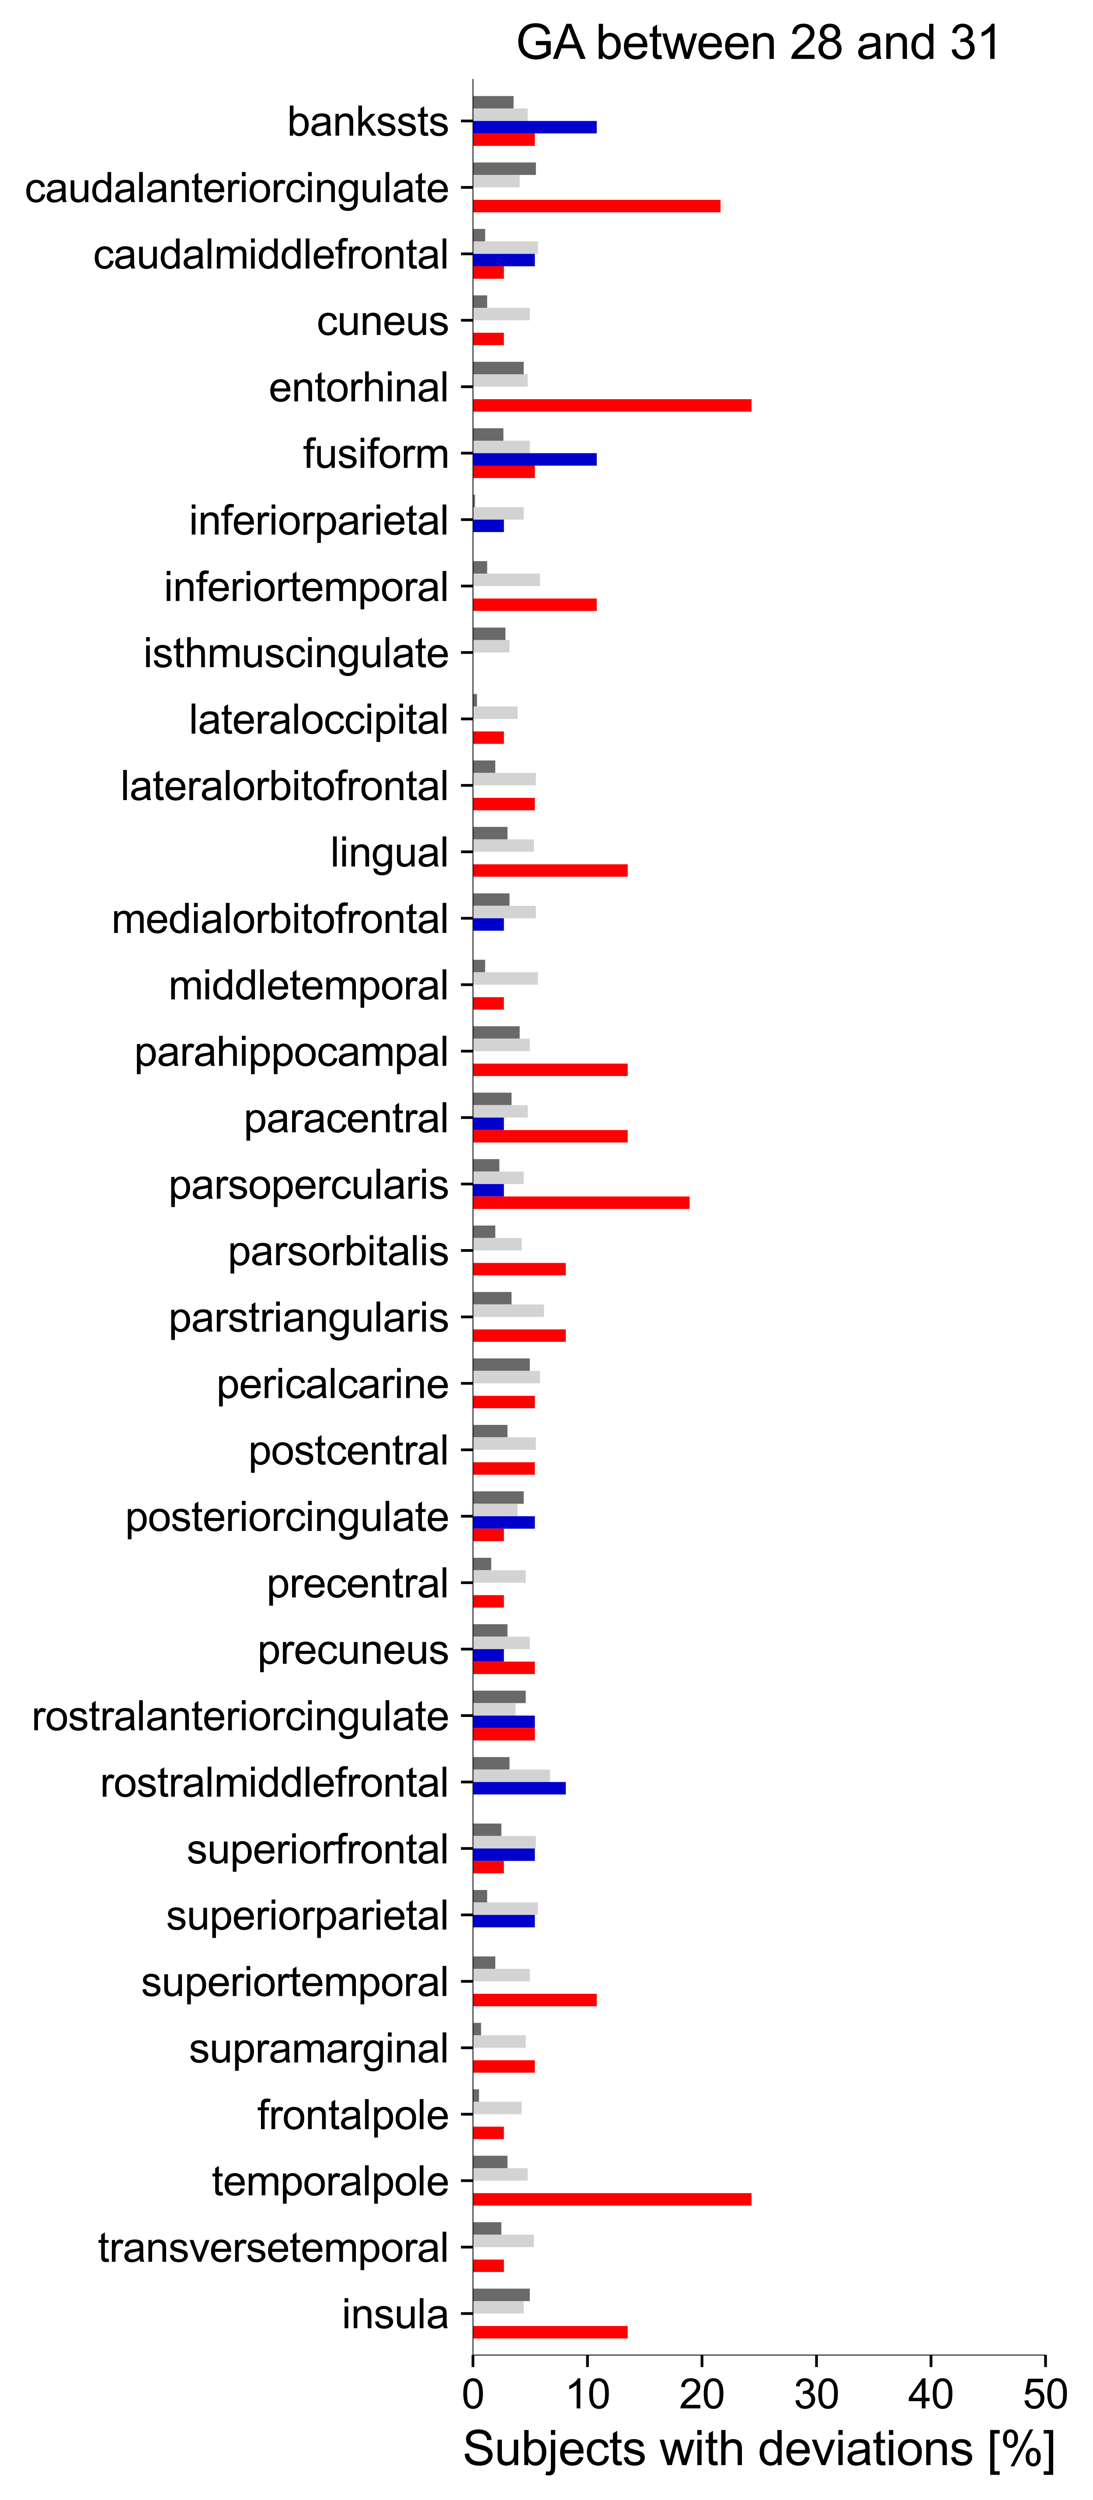 <?xml version="1.0" encoding="utf-8" standalone="no"?>
<!DOCTYPE svg PUBLIC "-//W3C//DTD SVG 1.1//EN"
  "http://www.w3.org/Graphics/SVG/1.1/DTD/svg11.dtd">
<svg xmlns:xlink="http://www.w3.org/1999/xlink" width="319.548pt" height="730.813pt" viewBox="0 0 319.548 730.813" xmlns="http://www.w3.org/2000/svg" version="1.1">
 <defs>
  <style type="text/css">*{stroke-linejoin: round; stroke-linecap: butt}</style>
 </defs>
 <g id="figure_1">
  <g id="patch_1">
   <path d="M 0 730.813 
L 319.548 730.813 
L 319.548 0 
L 0 0 
z
" style="fill: #ffffff"/>
  </g>
  <g id="axes_1">
   <g id="patch_2">
    <path d="M 138.274 688.501 
L 305.674 688.501 
L 305.674 23.221 
L 138.274 23.221 
z
" style="fill: #ffffff"/>
   </g>
   <g id="patch_3">
    <path d="M 138.274 28.077 
L 150.147 28.077 
L 150.147 31.719 
L 138.274 31.719 
z
" clip-path="url(#p1b54b107b9)" style="fill: #696969"/>
   </g>
   <g id="patch_4">
    <path d="M 138.274 47.501 
L 156.677 47.501 
L 156.677 51.143 
L 138.274 51.143 
z
" clip-path="url(#p1b54b107b9)" style="fill: #696969"/>
   </g>
   <g id="patch_5">
    <path d="M 138.274 66.925 
L 141.836 66.925 
L 141.836 70.568 
L 138.274 70.568 
z
" clip-path="url(#p1b54b107b9)" style="fill: #696969"/>
   </g>
   <g id="patch_6">
    <path d="M 138.274 86.35 
L 142.43 86.35 
L 142.43 89.992 
L 138.274 89.992 
z
" clip-path="url(#p1b54b107b9)" style="fill: #696969"/>
   </g>
   <g id="patch_7">
    <path d="M 138.274 105.774 
L 153.115 105.774 
L 153.115 109.416 
L 138.274 109.416 
z
" clip-path="url(#p1b54b107b9)" style="fill: #696969"/>
   </g>
   <g id="patch_8">
    <path d="M 138.274 125.198 
L 147.179 125.198 
L 147.179 128.84 
L 138.274 128.84 
z
" clip-path="url(#p1b54b107b9)" style="fill: #696969"/>
   </g>
   <g id="patch_9">
    <path d="M 138.274 144.622 
L 138.868 144.622 
L 138.868 148.264 
L 138.274 148.264 
z
" clip-path="url(#p1b54b107b9)" style="fill: #696969"/>
   </g>
   <g id="patch_10">
    <path d="M 138.274 164.047 
L 142.43 164.047 
L 142.43 167.689 
L 138.274 167.689 
z
" clip-path="url(#p1b54b107b9)" style="fill: #696969"/>
   </g>
   <g id="patch_11">
    <path d="M 138.274 183.471 
L 147.772 183.471 
L 147.772 187.113 
L 138.274 187.113 
z
" clip-path="url(#p1b54b107b9)" style="fill: #696969"/>
   </g>
   <g id="patch_12">
    <path d="M 138.274 202.895 
L 139.462 202.895 
L 139.462 206.537 
L 138.274 206.537 
z
" clip-path="url(#p1b54b107b9)" style="fill: #696969"/>
   </g>
   <g id="patch_13">
    <path d="M 138.274 222.319 
L 144.804 222.319 
L 144.804 225.961 
L 138.274 225.961 
z
" clip-path="url(#p1b54b107b9)" style="fill: #696969"/>
   </g>
   <g id="patch_14">
    <path d="M 138.274 241.744 
L 148.366 241.744 
L 148.366 245.386 
L 138.274 245.386 
z
" clip-path="url(#p1b54b107b9)" style="fill: #696969"/>
   </g>
   <g id="patch_15">
    <path d="M 138.274 261.168 
L 148.959 261.168 
L 148.959 264.81 
L 138.274 264.81 
z
" clip-path="url(#p1b54b107b9)" style="fill: #696969"/>
   </g>
   <g id="patch_16">
    <path d="M 138.274 280.592 
L 141.836 280.592 
L 141.836 284.234 
L 138.274 284.234 
z
" clip-path="url(#p1b54b107b9)" style="fill: #696969"/>
   </g>
   <g id="patch_17">
    <path d="M 138.274 300.016 
L 151.928 300.016 
L 151.928 303.658 
L 138.274 303.658 
z
" clip-path="url(#p1b54b107b9)" style="fill: #696969"/>
   </g>
   <g id="patch_18">
    <path d="M 138.274 319.44 
L 149.553 319.44 
L 149.553 323.083 
L 138.274 323.083 
z
" clip-path="url(#p1b54b107b9)" style="fill: #696969"/>
   </g>
   <g id="patch_19">
    <path d="M 138.274 338.865 
L 145.991 338.865 
L 145.991 342.507 
L 138.274 342.507 
z
" clip-path="url(#p1b54b107b9)" style="fill: #696969"/>
   </g>
   <g id="patch_20">
    <path d="M 138.274 358.289 
L 144.804 358.289 
L 144.804 361.931 
L 138.274 361.931 
z
" clip-path="url(#p1b54b107b9)" style="fill: #696969"/>
   </g>
   <g id="patch_21">
    <path d="M 138.274 377.713 
L 149.553 377.713 
L 149.553 381.355 
L 138.274 381.355 
z
" clip-path="url(#p1b54b107b9)" style="fill: #696969"/>
   </g>
   <g id="patch_22">
    <path d="M 138.274 397.137 
L 154.896 397.137 
L 154.896 400.779 
L 138.274 400.779 
z
" clip-path="url(#p1b54b107b9)" style="fill: #696969"/>
   </g>
   <g id="patch_23">
    <path d="M 138.274 416.562 
L 148.366 416.562 
L 148.366 420.204 
L 138.274 420.204 
z
" clip-path="url(#p1b54b107b9)" style="fill: #696969"/>
   </g>
   <g id="patch_24">
    <path d="M 138.274 435.986 
L 153.115 435.986 
L 153.115 439.628 
L 138.274 439.628 
z
" clip-path="url(#p1b54b107b9)" style="fill: #696969"/>
   </g>
   <g id="patch_25">
    <path d="M 138.274 455.41 
L 143.617 455.41 
L 143.617 459.052 
L 138.274 459.052 
z
" clip-path="url(#p1b54b107b9)" style="fill: #696969"/>
   </g>
   <g id="patch_26">
    <path d="M 138.274 474.834 
L 148.366 474.834 
L 148.366 478.476 
L 138.274 478.476 
z
" clip-path="url(#p1b54b107b9)" style="fill: #696969"/>
   </g>
   <g id="patch_27">
    <path d="M 138.274 494.259 
L 153.708 494.259 
L 153.708 497.901 
L 138.274 497.901 
z
" clip-path="url(#p1b54b107b9)" style="fill: #696969"/>
   </g>
   <g id="patch_28">
    <path d="M 138.274 513.683 
L 148.959 513.683 
L 148.959 517.325 
L 138.274 517.325 
z
" clip-path="url(#p1b54b107b9)" style="fill: #696969"/>
   </g>
   <g id="patch_29">
    <path d="M 138.274 533.107 
L 146.585 533.107 
L 146.585 536.749 
L 138.274 536.749 
z
" clip-path="url(#p1b54b107b9)" style="fill: #696969"/>
   </g>
   <g id="patch_30">
    <path d="M 138.274 552.531 
L 142.43 552.531 
L 142.43 556.173 
L 138.274 556.173 
z
" clip-path="url(#p1b54b107b9)" style="fill: #696969"/>
   </g>
   <g id="patch_31">
    <path d="M 138.274 571.956 
L 144.804 571.956 
L 144.804 575.598 
L 138.274 575.598 
z
" clip-path="url(#p1b54b107b9)" style="fill: #696969"/>
   </g>
   <g id="patch_32">
    <path d="M 138.274 591.38 
L 140.649 591.38 
L 140.649 595.022 
L 138.274 595.022 
z
" clip-path="url(#p1b54b107b9)" style="fill: #696969"/>
   </g>
   <g id="patch_33">
    <path d="M 138.274 610.804 
L 140.055 610.804 
L 140.055 614.446 
L 138.274 614.446 
z
" clip-path="url(#p1b54b107b9)" style="fill: #696969"/>
   </g>
   <g id="patch_34">
    <path d="M 138.274 630.228 
L 148.366 630.228 
L 148.366 633.87 
L 138.274 633.87 
z
" clip-path="url(#p1b54b107b9)" style="fill: #696969"/>
   </g>
   <g id="patch_35">
    <path d="M 138.274 649.652 
L 146.585 649.652 
L 146.585 653.295 
L 138.274 653.295 
z
" clip-path="url(#p1b54b107b9)" style="fill: #696969"/>
   </g>
   <g id="patch_36">
    <path d="M 138.274 669.077 
L 154.896 669.077 
L 154.896 672.719 
L 138.274 672.719 
z
" clip-path="url(#p1b54b107b9)" style="fill: #696969"/>
   </g>
   <g id="patch_37">
    <path d="M 138.274 31.719 
L 154.302 31.719 
L 154.302 35.361 
L 138.274 35.361 
z
" clip-path="url(#p1b54b107b9)" style="fill: #d3d3d3"/>
   </g>
   <g id="patch_38">
    <path d="M 138.274 51.143 
L 151.928 51.143 
L 151.928 54.785 
L 138.274 54.785 
z
" clip-path="url(#p1b54b107b9)" style="fill: #d3d3d3"/>
   </g>
   <g id="patch_39">
    <path d="M 138.274 70.568 
L 157.27 70.568 
L 157.27 74.21 
L 138.274 74.21 
z
" clip-path="url(#p1b54b107b9)" style="fill: #d3d3d3"/>
   </g>
   <g id="patch_40">
    <path d="M 138.274 89.992 
L 154.896 89.992 
L 154.896 93.634 
L 138.274 93.634 
z
" clip-path="url(#p1b54b107b9)" style="fill: #d3d3d3"/>
   </g>
   <g id="patch_41">
    <path d="M 138.274 109.416 
L 154.302 109.416 
L 154.302 113.058 
L 138.274 113.058 
z
" clip-path="url(#p1b54b107b9)" style="fill: #d3d3d3"/>
   </g>
   <g id="patch_42">
    <path d="M 138.274 128.84 
L 154.896 128.84 
L 154.896 132.482 
L 138.274 132.482 
z
" clip-path="url(#p1b54b107b9)" style="fill: #d3d3d3"/>
   </g>
   <g id="patch_43">
    <path d="M 138.274 148.264 
L 153.115 148.264 
L 153.115 151.906 
L 138.274 151.906 
z
" clip-path="url(#p1b54b107b9)" style="fill: #d3d3d3"/>
   </g>
   <g id="patch_44">
    <path d="M 138.274 167.689 
L 157.864 167.689 
L 157.864 171.331 
L 138.274 171.331 
z
" clip-path="url(#p1b54b107b9)" style="fill: #d3d3d3"/>
   </g>
   <g id="patch_45">
    <path d="M 138.274 187.113 
L 148.959 187.113 
L 148.959 190.755 
L 138.274 190.755 
z
" clip-path="url(#p1b54b107b9)" style="fill: #d3d3d3"/>
   </g>
   <g id="patch_46">
    <path d="M 138.274 206.537 
L 151.334 206.537 
L 151.334 210.179 
L 138.274 210.179 
z
" clip-path="url(#p1b54b107b9)" style="fill: #d3d3d3"/>
   </g>
   <g id="patch_47">
    <path d="M 138.274 225.961 
L 156.677 225.961 
L 156.677 229.603 
L 138.274 229.603 
z
" clip-path="url(#p1b54b107b9)" style="fill: #d3d3d3"/>
   </g>
   <g id="patch_48">
    <path d="M 138.274 245.386 
L 156.083 245.386 
L 156.083 249.028 
L 138.274 249.028 
z
" clip-path="url(#p1b54b107b9)" style="fill: #d3d3d3"/>
   </g>
   <g id="patch_49">
    <path d="M 138.274 264.81 
L 156.677 264.81 
L 156.677 268.452 
L 138.274 268.452 
z
" clip-path="url(#p1b54b107b9)" style="fill: #d3d3d3"/>
   </g>
   <g id="patch_50">
    <path d="M 138.274 284.234 
L 157.27 284.234 
L 157.27 287.876 
L 138.274 287.876 
z
" clip-path="url(#p1b54b107b9)" style="fill: #d3d3d3"/>
   </g>
   <g id="patch_51">
    <path d="M 138.274 303.658 
L 154.896 303.658 
L 154.896 307.3 
L 138.274 307.3 
z
" clip-path="url(#p1b54b107b9)" style="fill: #d3d3d3"/>
   </g>
   <g id="patch_52">
    <path d="M 138.274 323.083 
L 154.302 323.083 
L 154.302 326.725 
L 138.274 326.725 
z
" clip-path="url(#p1b54b107b9)" style="fill: #d3d3d3"/>
   </g>
   <g id="patch_53">
    <path d="M 138.274 342.507 
L 153.115 342.507 
L 153.115 346.149 
L 138.274 346.149 
z
" clip-path="url(#p1b54b107b9)" style="fill: #d3d3d3"/>
   </g>
   <g id="patch_54">
    <path d="M 138.274 361.931 
L 152.521 361.931 
L 152.521 365.573 
L 138.274 365.573 
z
" clip-path="url(#p1b54b107b9)" style="fill: #d3d3d3"/>
   </g>
   <g id="patch_55">
    <path d="M 138.274 381.355 
L 159.051 381.355 
L 159.051 384.997 
L 138.274 384.997 
z
" clip-path="url(#p1b54b107b9)" style="fill: #d3d3d3"/>
   </g>
   <g id="patch_56">
    <path d="M 138.274 400.779 
L 157.864 400.779 
L 157.864 404.422 
L 138.274 404.422 
z
" clip-path="url(#p1b54b107b9)" style="fill: #d3d3d3"/>
   </g>
   <g id="patch_57">
    <path d="M 138.274 420.204 
L 156.677 420.204 
L 156.677 423.846 
L 138.274 423.846 
z
" clip-path="url(#p1b54b107b9)" style="fill: #d3d3d3"/>
   </g>
   <g id="patch_58">
    <path d="M 138.274 439.628 
L 151.334 439.628 
L 151.334 443.27 
L 138.274 443.27 
z
" clip-path="url(#p1b54b107b9)" style="fill: #d3d3d3"/>
   </g>
   <g id="patch_59">
    <path d="M 138.274 459.052 
L 153.708 459.052 
L 153.708 462.694 
L 138.274 462.694 
z
" clip-path="url(#p1b54b107b9)" style="fill: #d3d3d3"/>
   </g>
   <g id="patch_60">
    <path d="M 138.274 478.476 
L 154.896 478.476 
L 154.896 482.118 
L 138.274 482.118 
z
" clip-path="url(#p1b54b107b9)" style="fill: #d3d3d3"/>
   </g>
   <g id="patch_61">
    <path d="M 138.274 497.901 
L 150.74 497.901 
L 150.74 501.543 
L 138.274 501.543 
z
" clip-path="url(#p1b54b107b9)" style="fill: #d3d3d3"/>
   </g>
   <g id="patch_62">
    <path d="M 138.274 517.325 
L 160.832 517.325 
L 160.832 520.967 
L 138.274 520.967 
z
" clip-path="url(#p1b54b107b9)" style="fill: #d3d3d3"/>
   </g>
   <g id="patch_63">
    <path d="M 138.274 536.749 
L 156.677 536.749 
L 156.677 540.391 
L 138.274 540.391 
z
" clip-path="url(#p1b54b107b9)" style="fill: #d3d3d3"/>
   </g>
   <g id="patch_64">
    <path d="M 138.274 556.173 
L 157.27 556.173 
L 157.27 559.815 
L 138.274 559.815 
z
" clip-path="url(#p1b54b107b9)" style="fill: #d3d3d3"/>
   </g>
   <g id="patch_65">
    <path d="M 138.274 575.598 
L 154.896 575.598 
L 154.896 579.24 
L 138.274 579.24 
z
" clip-path="url(#p1b54b107b9)" style="fill: #d3d3d3"/>
   </g>
   <g id="patch_66">
    <path d="M 138.274 595.022 
L 153.708 595.022 
L 153.708 598.664 
L 138.274 598.664 
z
" clip-path="url(#p1b54b107b9)" style="fill: #d3d3d3"/>
   </g>
   <g id="patch_67">
    <path d="M 138.274 614.446 
L 152.521 614.446 
L 152.521 618.088 
L 138.274 618.088 
z
" clip-path="url(#p1b54b107b9)" style="fill: #d3d3d3"/>
   </g>
   <g id="patch_68">
    <path d="M 138.274 633.87 
L 154.302 633.87 
L 154.302 637.512 
L 138.274 637.512 
z
" clip-path="url(#p1b54b107b9)" style="fill: #d3d3d3"/>
   </g>
   <g id="patch_69">
    <path d="M 138.274 653.295 
L 156.083 653.295 
L 156.083 656.937 
L 138.274 656.937 
z
" clip-path="url(#p1b54b107b9)" style="fill: #d3d3d3"/>
   </g>
   <g id="patch_70">
    <path d="M 138.274 672.719 
L 153.115 672.719 
L 153.115 676.361 
L 138.274 676.361 
z
" clip-path="url(#p1b54b107b9)" style="fill: #d3d3d3"/>
   </g>
   <g id="patch_71">
    <path d="M 138.274 35.361 
L 174.469 35.361 
L 174.469 39.003 
L 138.274 39.003 
z
" clip-path="url(#p1b54b107b9)" style="fill: #0000cd"/>
   </g>
   <g id="patch_72">
    <path d="M 138.274 54.785 
L 138.274 54.785 
L 138.274 58.427 
L 138.274 58.427 
z
" clip-path="url(#p1b54b107b9)" style="fill: #0000cd"/>
   </g>
   <g id="patch_73">
    <path d="M 138.274 74.21 
L 156.372 74.21 
L 156.372 77.852 
L 138.274 77.852 
z
" clip-path="url(#p1b54b107b9)" style="fill: #0000cd"/>
   </g>
   <g id="patch_74">
    <path d="M 138.274 93.634 
L 138.274 93.634 
L 138.274 97.276 
L 138.274 97.276 
z
" clip-path="url(#p1b54b107b9)" style="fill: #0000cd"/>
   </g>
   <g id="patch_75">
    <path d="M 138.274 113.058 
L 138.274 113.058 
L 138.274 116.7 
L 138.274 116.7 
z
" clip-path="url(#p1b54b107b9)" style="fill: #0000cd"/>
   </g>
   <g id="patch_76">
    <path d="M 138.274 132.482 
L 174.469 132.482 
L 174.469 136.124 
L 138.274 136.124 
z
" clip-path="url(#p1b54b107b9)" style="fill: #0000cd"/>
   </g>
   <g id="patch_77">
    <path d="M 138.274 151.906 
L 147.323 151.906 
L 147.323 155.549 
L 138.274 155.549 
z
" clip-path="url(#p1b54b107b9)" style="fill: #0000cd"/>
   </g>
   <g id="patch_78">
    <path d="M 138.274 171.331 
L 138.274 171.331 
L 138.274 174.973 
L 138.274 174.973 
z
" clip-path="url(#p1b54b107b9)" style="fill: #0000cd"/>
   </g>
   <g id="patch_79">
    <path d="M 138.274 190.755 
L 138.274 190.755 
L 138.274 194.397 
L 138.274 194.397 
z
" clip-path="url(#p1b54b107b9)" style="fill: #0000cd"/>
   </g>
   <g id="patch_80">
    <path d="M 138.274 210.179 
L 138.274 210.179 
L 138.274 213.821 
L 138.274 213.821 
z
" clip-path="url(#p1b54b107b9)" style="fill: #0000cd"/>
   </g>
   <g id="patch_81">
    <path d="M 138.274 229.603 
L 138.274 229.603 
L 138.274 233.245 
L 138.274 233.245 
z
" clip-path="url(#p1b54b107b9)" style="fill: #0000cd"/>
   </g>
   <g id="patch_82">
    <path d="M 138.274 249.028 
L 138.274 249.028 
L 138.274 252.67 
L 138.274 252.67 
z
" clip-path="url(#p1b54b107b9)" style="fill: #0000cd"/>
   </g>
   <g id="patch_83">
    <path d="M 138.274 268.452 
L 147.323 268.452 
L 147.323 272.094 
L 138.274 272.094 
z
" clip-path="url(#p1b54b107b9)" style="fill: #0000cd"/>
   </g>
   <g id="patch_84">
    <path d="M 138.274 287.876 
L 138.274 287.876 
L 138.274 291.518 
L 138.274 291.518 
z
" clip-path="url(#p1b54b107b9)" style="fill: #0000cd"/>
   </g>
   <g id="patch_85">
    <path d="M 138.274 307.3 
L 138.274 307.3 
L 138.274 310.942 
L 138.274 310.942 
z
" clip-path="url(#p1b54b107b9)" style="fill: #0000cd"/>
   </g>
   <g id="patch_86">
    <path d="M 138.274 326.725 
L 147.323 326.725 
L 147.323 330.367 
L 138.274 330.367 
z
" clip-path="url(#p1b54b107b9)" style="fill: #0000cd"/>
   </g>
   <g id="patch_87">
    <path d="M 138.274 346.149 
L 147.323 346.149 
L 147.323 349.791 
L 138.274 349.791 
z
" clip-path="url(#p1b54b107b9)" style="fill: #0000cd"/>
   </g>
   <g id="patch_88">
    <path d="M 138.274 365.573 
L 138.274 365.573 
L 138.274 369.215 
L 138.274 369.215 
z
" clip-path="url(#p1b54b107b9)" style="fill: #0000cd"/>
   </g>
   <g id="patch_89">
    <path d="M 138.274 384.997 
L 138.274 384.997 
L 138.274 388.639 
L 138.274 388.639 
z
" clip-path="url(#p1b54b107b9)" style="fill: #0000cd"/>
   </g>
   <g id="patch_90">
    <path d="M 138.274 404.422 
L 138.274 404.422 
L 138.274 408.064 
L 138.274 408.064 
z
" clip-path="url(#p1b54b107b9)" style="fill: #0000cd"/>
   </g>
   <g id="patch_91">
    <path d="M 138.274 423.846 
L 138.274 423.846 
L 138.274 427.488 
L 138.274 427.488 
z
" clip-path="url(#p1b54b107b9)" style="fill: #0000cd"/>
   </g>
   <g id="patch_92">
    <path d="M 138.274 443.27 
L 156.372 443.27 
L 156.372 446.912 
L 138.274 446.912 
z
" clip-path="url(#p1b54b107b9)" style="fill: #0000cd"/>
   </g>
   <g id="patch_93">
    <path d="M 138.274 462.694 
L 138.274 462.694 
L 138.274 466.336 
L 138.274 466.336 
z
" clip-path="url(#p1b54b107b9)" style="fill: #0000cd"/>
   </g>
   <g id="patch_94">
    <path d="M 138.274 482.118 
L 147.323 482.118 
L 147.323 485.76 
L 138.274 485.76 
z
" clip-path="url(#p1b54b107b9)" style="fill: #0000cd"/>
   </g>
   <g id="patch_95">
    <path d="M 138.274 501.543 
L 156.372 501.543 
L 156.372 505.185 
L 138.274 505.185 
z
" clip-path="url(#p1b54b107b9)" style="fill: #0000cd"/>
   </g>
   <g id="patch_96">
    <path d="M 138.274 520.967 
L 165.42 520.967 
L 165.42 524.609 
L 138.274 524.609 
z
" clip-path="url(#p1b54b107b9)" style="fill: #0000cd"/>
   </g>
   <g id="patch_97">
    <path d="M 138.274 540.391 
L 156.372 540.391 
L 156.372 544.033 
L 138.274 544.033 
z
" clip-path="url(#p1b54b107b9)" style="fill: #0000cd"/>
   </g>
   <g id="patch_98">
    <path d="M 138.274 559.815 
L 156.372 559.815 
L 156.372 563.457 
L 138.274 563.457 
z
" clip-path="url(#p1b54b107b9)" style="fill: #0000cd"/>
   </g>
   <g id="patch_99">
    <path d="M 138.274 579.24 
L 138.274 579.24 
L 138.274 582.882 
L 138.274 582.882 
z
" clip-path="url(#p1b54b107b9)" style="fill: #0000cd"/>
   </g>
   <g id="patch_100">
    <path d="M 138.274 598.664 
L 138.274 598.664 
L 138.274 602.306 
L 138.274 602.306 
z
" clip-path="url(#p1b54b107b9)" style="fill: #0000cd"/>
   </g>
   <g id="patch_101">
    <path d="M 138.274 618.088 
L 138.274 618.088 
L 138.274 621.73 
L 138.274 621.73 
z
" clip-path="url(#p1b54b107b9)" style="fill: #0000cd"/>
   </g>
   <g id="patch_102">
    <path d="M 138.274 637.512 
L 138.274 637.512 
L 138.274 641.154 
L 138.274 641.154 
z
" clip-path="url(#p1b54b107b9)" style="fill: #0000cd"/>
   </g>
   <g id="patch_103">
    <path d="M 138.274 656.937 
L 138.274 656.937 
L 138.274 660.579 
L 138.274 660.579 
z
" clip-path="url(#p1b54b107b9)" style="fill: #0000cd"/>
   </g>
   <g id="patch_104">
    <path d="M 138.274 676.361 
L 138.274 676.361 
L 138.274 680.003 
L 138.274 680.003 
z
" clip-path="url(#p1b54b107b9)" style="fill: #0000cd"/>
   </g>
   <g id="patch_105">
    <path d="M 138.274 39.003 
L 156.372 39.003 
L 156.372 42.645 
L 138.274 42.645 
z
" clip-path="url(#p1b54b107b9)" style="fill: #ff0000"/>
   </g>
   <g id="patch_106">
    <path d="M 138.274 58.427 
L 210.664 58.427 
L 210.664 62.069 
L 138.274 62.069 
z
" clip-path="url(#p1b54b107b9)" style="fill: #ff0000"/>
   </g>
   <g id="patch_107">
    <path d="M 138.274 77.852 
L 147.323 77.852 
L 147.323 81.494 
L 138.274 81.494 
z
" clip-path="url(#p1b54b107b9)" style="fill: #ff0000"/>
   </g>
   <g id="patch_108">
    <path d="M 138.274 97.276 
L 147.323 97.276 
L 147.323 100.918 
L 138.274 100.918 
z
" clip-path="url(#p1b54b107b9)" style="fill: #ff0000"/>
   </g>
   <g id="patch_109">
    <path d="M 138.274 116.7 
L 219.712 116.7 
L 219.712 120.342 
L 138.274 120.342 
z
" clip-path="url(#p1b54b107b9)" style="fill: #ff0000"/>
   </g>
   <g id="patch_110">
    <path d="M 138.274 136.124 
L 156.372 136.124 
L 156.372 139.766 
L 138.274 139.766 
z
" clip-path="url(#p1b54b107b9)" style="fill: #ff0000"/>
   </g>
   <g id="patch_111">
    <path d="M 138.274 155.549 
L 138.274 155.549 
L 138.274 159.191 
L 138.274 159.191 
z
" clip-path="url(#p1b54b107b9)" style="fill: #ff0000"/>
   </g>
   <g id="patch_112">
    <path d="M 138.274 174.973 
L 174.469 174.973 
L 174.469 178.615 
L 138.274 178.615 
z
" clip-path="url(#p1b54b107b9)" style="fill: #ff0000"/>
   </g>
   <g id="patch_113">
    <path d="M 138.274 194.397 
L 138.274 194.397 
L 138.274 198.039 
L 138.274 198.039 
z
" clip-path="url(#p1b54b107b9)" style="fill: #ff0000"/>
   </g>
   <g id="patch_114">
    <path d="M 138.274 213.821 
L 147.323 213.821 
L 147.323 217.463 
L 138.274 217.463 
z
" clip-path="url(#p1b54b107b9)" style="fill: #ff0000"/>
   </g>
   <g id="patch_115">
    <path d="M 138.274 233.245 
L 156.372 233.245 
L 156.372 236.888 
L 138.274 236.888 
z
" clip-path="url(#p1b54b107b9)" style="fill: #ff0000"/>
   </g>
   <g id="patch_116">
    <path d="M 138.274 252.67 
L 183.518 252.67 
L 183.518 256.312 
L 138.274 256.312 
z
" clip-path="url(#p1b54b107b9)" style="fill: #ff0000"/>
   </g>
   <g id="patch_117">
    <path d="M 138.274 272.094 
L 138.274 272.094 
L 138.274 275.736 
L 138.274 275.736 
z
" clip-path="url(#p1b54b107b9)" style="fill: #ff0000"/>
   </g>
   <g id="patch_118">
    <path d="M 138.274 291.518 
L 147.323 291.518 
L 147.323 295.16 
L 138.274 295.16 
z
" clip-path="url(#p1b54b107b9)" style="fill: #ff0000"/>
   </g>
   <g id="patch_119">
    <path d="M 138.274 310.942 
L 183.518 310.942 
L 183.518 314.584 
L 138.274 314.584 
z
" clip-path="url(#p1b54b107b9)" style="fill: #ff0000"/>
   </g>
   <g id="patch_120">
    <path d="M 138.274 330.367 
L 183.518 330.367 
L 183.518 334.009 
L 138.274 334.009 
z
" clip-path="url(#p1b54b107b9)" style="fill: #ff0000"/>
   </g>
   <g id="patch_121">
    <path d="M 138.274 349.791 
L 201.615 349.791 
L 201.615 353.433 
L 138.274 353.433 
z
" clip-path="url(#p1b54b107b9)" style="fill: #ff0000"/>
   </g>
   <g id="patch_122">
    <path d="M 138.274 369.215 
L 165.42 369.215 
L 165.42 372.857 
L 138.274 372.857 
z
" clip-path="url(#p1b54b107b9)" style="fill: #ff0000"/>
   </g>
   <g id="patch_123">
    <path d="M 138.274 388.639 
L 165.42 388.639 
L 165.42 392.281 
L 138.274 392.281 
z
" clip-path="url(#p1b54b107b9)" style="fill: #ff0000"/>
   </g>
   <g id="patch_124">
    <path d="M 138.274 408.064 
L 156.372 408.064 
L 156.372 411.706 
L 138.274 411.706 
z
" clip-path="url(#p1b54b107b9)" style="fill: #ff0000"/>
   </g>
   <g id="patch_125">
    <path d="M 138.274 427.488 
L 156.372 427.488 
L 156.372 431.13 
L 138.274 431.13 
z
" clip-path="url(#p1b54b107b9)" style="fill: #ff0000"/>
   </g>
   <g id="patch_126">
    <path d="M 138.274 446.912 
L 147.323 446.912 
L 147.323 450.554 
L 138.274 450.554 
z
" clip-path="url(#p1b54b107b9)" style="fill: #ff0000"/>
   </g>
   <g id="patch_127">
    <path d="M 138.274 466.336 
L 147.323 466.336 
L 147.323 469.978 
L 138.274 469.978 
z
" clip-path="url(#p1b54b107b9)" style="fill: #ff0000"/>
   </g>
   <g id="patch_128">
    <path d="M 138.274 485.76 
L 156.372 485.76 
L 156.372 489.403 
L 138.274 489.403 
z
" clip-path="url(#p1b54b107b9)" style="fill: #ff0000"/>
   </g>
   <g id="patch_129">
    <path d="M 138.274 505.185 
L 156.372 505.185 
L 156.372 508.827 
L 138.274 508.827 
z
" clip-path="url(#p1b54b107b9)" style="fill: #ff0000"/>
   </g>
   <g id="patch_130">
    <path d="M 138.274 524.609 
L 138.274 524.609 
L 138.274 528.251 
L 138.274 528.251 
z
" clip-path="url(#p1b54b107b9)" style="fill: #ff0000"/>
   </g>
   <g id="patch_131">
    <path d="M 138.274 544.033 
L 147.323 544.033 
L 147.323 547.675 
L 138.274 547.675 
z
" clip-path="url(#p1b54b107b9)" style="fill: #ff0000"/>
   </g>
   <g id="patch_132">
    <path d="M 138.274 563.457 
L 138.274 563.457 
L 138.274 567.099 
L 138.274 567.099 
z
" clip-path="url(#p1b54b107b9)" style="fill: #ff0000"/>
   </g>
   <g id="patch_133">
    <path d="M 138.274 582.882 
L 174.469 582.882 
L 174.469 586.524 
L 138.274 586.524 
z
" clip-path="url(#p1b54b107b9)" style="fill: #ff0000"/>
   </g>
   <g id="patch_134">
    <path d="M 138.274 602.306 
L 156.372 602.306 
L 156.372 605.948 
L 138.274 605.948 
z
" clip-path="url(#p1b54b107b9)" style="fill: #ff0000"/>
   </g>
   <g id="patch_135">
    <path d="M 138.274 621.73 
L 147.323 621.73 
L 147.323 625.372 
L 138.274 625.372 
z
" clip-path="url(#p1b54b107b9)" style="fill: #ff0000"/>
   </g>
   <g id="patch_136">
    <path d="M 138.274 641.154 
L 219.712 641.154 
L 219.712 644.796 
L 138.274 644.796 
z
" clip-path="url(#p1b54b107b9)" style="fill: #ff0000"/>
   </g>
   <g id="patch_137">
    <path d="M 138.274 660.579 
L 147.323 660.579 
L 147.323 664.221 
L 138.274 664.221 
z
" clip-path="url(#p1b54b107b9)" style="fill: #ff0000"/>
   </g>
   <g id="patch_138">
    <path d="M 138.274 680.003 
L 183.518 680.003 
L 183.518 683.645 
L 138.274 683.645 
z
" clip-path="url(#p1b54b107b9)" style="fill: #ff0000"/>
   </g>
   <g id="matplotlib.axis_1">
    <g id="xtick_1">
     <g id="line2d_1">
      <defs>
       <path id="ma9fb739884" d="M 0 0 
L 0 3.5 
" style="stroke: #000000; stroke-width: 0.8"/>
      </defs>
      <g>
       <use xlink:href="#ma9fb739884" x="138.274" y="688.501" style="stroke: #000000; stroke-width: 0.8"/>
      </g>
     </g>
     <g id="text_1">
      <!-- 0 -->
      <g transform="translate(134.938 704.09) scale(0.12 -0.12)">
       <defs>
        <path id="ArialMT-30" d="M 266 2259 
Q 266 3072 433 3567 
Q 600 4063 929 4331 
Q 1259 4600 1759 4600 
Q 2128 4600 2406 4451 
Q 2684 4303 2865 4023 
Q 3047 3744 3150 3342 
Q 3253 2941 3253 2259 
Q 3253 1453 3087 958 
Q 2922 463 2592 192 
Q 2263 -78 1759 -78 
Q 1097 -78 719 397 
Q 266 969 266 2259 
z
M 844 2259 
Q 844 1131 1108 757 
Q 1372 384 1759 384 
Q 2147 384 2411 759 
Q 2675 1134 2675 2259 
Q 2675 3391 2411 3762 
Q 2147 4134 1753 4134 
Q 1366 4134 1134 3806 
Q 844 3388 844 2259 
z
" transform="scale(0.016)"/>
       </defs>
       <use xlink:href="#ArialMT-30"/>
      </g>
     </g>
    </g>
    <g id="xtick_2">
     <g id="line2d_2">
      <g>
       <use xlink:href="#ma9fb739884" x="171.754" y="688.501" style="stroke: #000000; stroke-width: 0.8"/>
      </g>
     </g>
     <g id="text_2">
      <!-- 10 -->
      <g transform="translate(165.081 704.09) scale(0.12 -0.12)">
       <defs>
        <path id="ArialMT-31" d="M 2384 0 
L 1822 0 
L 1822 3584 
Q 1619 3391 1289 3197 
Q 959 3003 697 2906 
L 697 3450 
Q 1169 3672 1522 3987 
Q 1875 4303 2022 4600 
L 2384 4600 
L 2384 0 
z
" transform="scale(0.016)"/>
       </defs>
       <use xlink:href="#ArialMT-31"/>
       <use xlink:href="#ArialMT-30" x="55.615"/>
      </g>
     </g>
    </g>
    <g id="xtick_3">
     <g id="line2d_3">
      <g>
       <use xlink:href="#ma9fb739884" x="205.234" y="688.501" style="stroke: #000000; stroke-width: 0.8"/>
      </g>
     </g>
     <g id="text_3">
      <!-- 20 -->
      <g transform="translate(198.561 704.09) scale(0.12 -0.12)">
       <defs>
        <path id="ArialMT-32" d="M 3222 541 
L 3222 0 
L 194 0 
Q 188 203 259 391 
Q 375 700 629 1000 
Q 884 1300 1366 1694 
Q 2113 2306 2375 2664 
Q 2638 3022 2638 3341 
Q 2638 3675 2398 3904 
Q 2159 4134 1775 4134 
Q 1369 4134 1125 3890 
Q 881 3647 878 3216 
L 300 3275 
Q 359 3922 746 4261 
Q 1134 4600 1788 4600 
Q 2447 4600 2831 4234 
Q 3216 3869 3216 3328 
Q 3216 3053 3103 2787 
Q 2991 2522 2730 2228 
Q 2469 1934 1863 1422 
Q 1356 997 1212 845 
Q 1069 694 975 541 
L 3222 541 
z
" transform="scale(0.016)"/>
       </defs>
       <use xlink:href="#ArialMT-32"/>
       <use xlink:href="#ArialMT-30" x="55.615"/>
      </g>
     </g>
    </g>
    <g id="xtick_4">
     <g id="line2d_4">
      <g>
       <use xlink:href="#ma9fb739884" x="238.714" y="688.501" style="stroke: #000000; stroke-width: 0.8"/>
      </g>
     </g>
     <g id="text_4">
      <!-- 30 -->
      <g transform="translate(232.041 704.09) scale(0.12 -0.12)">
       <defs>
        <path id="ArialMT-33" d="M 269 1209 
L 831 1284 
Q 928 806 1161 595 
Q 1394 384 1728 384 
Q 2125 384 2398 659 
Q 2672 934 2672 1341 
Q 2672 1728 2419 1979 
Q 2166 2231 1775 2231 
Q 1616 2231 1378 2169 
L 1441 2663 
Q 1497 2656 1531 2656 
Q 1891 2656 2178 2843 
Q 2466 3031 2466 3422 
Q 2466 3731 2256 3934 
Q 2047 4138 1716 4138 
Q 1388 4138 1169 3931 
Q 950 3725 888 3313 
L 325 3413 
Q 428 3978 793 4289 
Q 1159 4600 1703 4600 
Q 2078 4600 2393 4439 
Q 2709 4278 2876 4000 
Q 3044 3722 3044 3409 
Q 3044 3113 2884 2869 
Q 2725 2625 2413 2481 
Q 2819 2388 3044 2092 
Q 3269 1797 3269 1353 
Q 3269 753 2831 336 
Q 2394 -81 1725 -81 
Q 1122 -81 723 278 
Q 325 638 269 1209 
z
" transform="scale(0.016)"/>
       </defs>
       <use xlink:href="#ArialMT-33"/>
       <use xlink:href="#ArialMT-30" x="55.615"/>
      </g>
     </g>
    </g>
    <g id="xtick_5">
     <g id="line2d_5">
      <g>
       <use xlink:href="#ma9fb739884" x="272.194" y="688.501" style="stroke: #000000; stroke-width: 0.8"/>
      </g>
     </g>
     <g id="text_5">
      <!-- 40 -->
      <g transform="translate(265.521 704.09) scale(0.12 -0.12)">
       <defs>
        <path id="ArialMT-34" d="M 2069 0 
L 2069 1097 
L 81 1097 
L 81 1613 
L 2172 4581 
L 2631 4581 
L 2631 1613 
L 3250 1613 
L 3250 1097 
L 2631 1097 
L 2631 0 
L 2069 0 
z
M 2069 1613 
L 2069 3678 
L 634 1613 
L 2069 1613 
z
" transform="scale(0.016)"/>
       </defs>
       <use xlink:href="#ArialMT-34"/>
       <use xlink:href="#ArialMT-30" x="55.615"/>
      </g>
     </g>
    </g>
    <g id="xtick_6">
     <g id="line2d_6">
      <g>
       <use xlink:href="#ma9fb739884" x="305.674" y="688.501" style="stroke: #000000; stroke-width: 0.8"/>
      </g>
     </g>
     <g id="text_6">
      <!-- 50 -->
      <g transform="translate(299.001 704.09) scale(0.12 -0.12)">
       <defs>
        <path id="ArialMT-35" d="M 266 1200 
L 856 1250 
Q 922 819 1161 601 
Q 1400 384 1738 384 
Q 2144 384 2425 690 
Q 2706 997 2706 1503 
Q 2706 1984 2436 2262 
Q 2166 2541 1728 2541 
Q 1456 2541 1237 2417 
Q 1019 2294 894 2097 
L 366 2166 
L 809 4519 
L 3088 4519 
L 3088 3981 
L 1259 3981 
L 1013 2750 
Q 1425 3038 1878 3038 
Q 2478 3038 2890 2622 
Q 3303 2206 3303 1553 
Q 3303 931 2941 478 
Q 2500 -78 1738 -78 
Q 1113 -78 717 272 
Q 322 622 266 1200 
z
" transform="scale(0.016)"/>
       </defs>
       <use xlink:href="#ArialMT-35"/>
       <use xlink:href="#ArialMT-30" x="55.615"/>
      </g>
     </g>
    </g>
    <g id="text_7">
     <!-- Subjects with deviations [%] -->
     <g transform="translate(135.213 720.667) scale(0.14 -0.14)">
      <defs>
       <path id="ArialMT-53" d="M 288 1472 
L 859 1522 
Q 900 1178 1048 958 
Q 1197 738 1509 602 
Q 1822 466 2213 466 
Q 2559 466 2825 569 
Q 3091 672 3220 851 
Q 3350 1031 3350 1244 
Q 3350 1459 3225 1620 
Q 3100 1781 2813 1891 
Q 2628 1963 1997 2114 
Q 1366 2266 1113 2400 
Q 784 2572 623 2826 
Q 463 3081 463 3397 
Q 463 3744 659 4045 
Q 856 4347 1234 4503 
Q 1613 4659 2075 4659 
Q 2584 4659 2973 4495 
Q 3363 4331 3572 4012 
Q 3781 3694 3797 3291 
L 3216 3247 
Q 3169 3681 2898 3903 
Q 2628 4125 2100 4125 
Q 1550 4125 1298 3923 
Q 1047 3722 1047 3438 
Q 1047 3191 1225 3031 
Q 1400 2872 2139 2705 
Q 2878 2538 3153 2413 
Q 3553 2228 3743 1945 
Q 3934 1663 3934 1294 
Q 3934 928 3725 604 
Q 3516 281 3123 101 
Q 2731 -78 2241 -78 
Q 1619 -78 1198 103 
Q 778 284 539 648 
Q 300 1013 288 1472 
z
" transform="scale(0.016)"/>
       <path id="ArialMT-75" d="M 2597 0 
L 2597 488 
Q 2209 -75 1544 -75 
Q 1250 -75 995 37 
Q 741 150 617 320 
Q 494 491 444 738 
Q 409 903 409 1263 
L 409 3319 
L 972 3319 
L 972 1478 
Q 972 1038 1006 884 
Q 1059 663 1231 536 
Q 1403 409 1656 409 
Q 1909 409 2131 539 
Q 2353 669 2445 892 
Q 2538 1116 2538 1541 
L 2538 3319 
L 3100 3319 
L 3100 0 
L 2597 0 
z
" transform="scale(0.016)"/>
       <path id="ArialMT-62" d="M 941 0 
L 419 0 
L 419 4581 
L 981 4581 
L 981 2947 
Q 1338 3394 1891 3394 
Q 2197 3394 2470 3270 
Q 2744 3147 2920 2923 
Q 3097 2700 3197 2384 
Q 3297 2069 3297 1709 
Q 3297 856 2875 390 
Q 2453 -75 1863 -75 
Q 1275 -75 941 416 
L 941 0 
z
M 934 1684 
Q 934 1088 1097 822 
Q 1363 388 1816 388 
Q 2184 388 2453 708 
Q 2722 1028 2722 1663 
Q 2722 2313 2464 2622 
Q 2206 2931 1841 2931 
Q 1472 2931 1203 2611 
Q 934 2291 934 1684 
z
" transform="scale(0.016)"/>
       <path id="ArialMT-6a" d="M 419 3928 
L 419 4581 
L 981 4581 
L 981 3928 
L 419 3928 
z
M -294 -1288 
L -188 -809 
Q -19 -853 78 -853 
Q 250 -853 334 -739 
Q 419 -625 419 -169 
L 419 3319 
L 981 3319 
L 981 -181 
Q 981 -794 822 -1034 
Q 619 -1347 147 -1347 
Q -81 -1347 -294 -1288 
z
" transform="scale(0.016)"/>
       <path id="ArialMT-65" d="M 2694 1069 
L 3275 997 
Q 3138 488 2766 206 
Q 2394 -75 1816 -75 
Q 1088 -75 661 373 
Q 234 822 234 1631 
Q 234 2469 665 2931 
Q 1097 3394 1784 3394 
Q 2450 3394 2872 2941 
Q 3294 2488 3294 1666 
Q 3294 1616 3291 1516 
L 816 1516 
Q 847 969 1125 678 
Q 1403 388 1819 388 
Q 2128 388 2347 550 
Q 2566 713 2694 1069 
z
M 847 1978 
L 2700 1978 
Q 2663 2397 2488 2606 
Q 2219 2931 1791 2931 
Q 1403 2931 1139 2672 
Q 875 2413 847 1978 
z
" transform="scale(0.016)"/>
       <path id="ArialMT-63" d="M 2588 1216 
L 3141 1144 
Q 3050 572 2676 248 
Q 2303 -75 1759 -75 
Q 1078 -75 664 370 
Q 250 816 250 1647 
Q 250 2184 428 2587 
Q 606 2991 970 3192 
Q 1334 3394 1763 3394 
Q 2303 3394 2647 3120 
Q 2991 2847 3088 2344 
L 2541 2259 
Q 2463 2594 2264 2762 
Q 2066 2931 1784 2931 
Q 1359 2931 1093 2626 
Q 828 2322 828 1663 
Q 828 994 1084 691 
Q 1341 388 1753 388 
Q 2084 388 2306 591 
Q 2528 794 2588 1216 
z
" transform="scale(0.016)"/>
       <path id="ArialMT-74" d="M 1650 503 
L 1731 6 
Q 1494 -44 1306 -44 
Q 1000 -44 831 53 
Q 663 150 594 308 
Q 525 466 525 972 
L 525 2881 
L 113 2881 
L 113 3319 
L 525 3319 
L 525 4141 
L 1084 4478 
L 1084 3319 
L 1650 3319 
L 1650 2881 
L 1084 2881 
L 1084 941 
Q 1084 700 1114 631 
Q 1144 563 1211 522 
Q 1278 481 1403 481 
Q 1497 481 1650 503 
z
" transform="scale(0.016)"/>
       <path id="ArialMT-73" d="M 197 991 
L 753 1078 
Q 800 744 1014 566 
Q 1228 388 1613 388 
Q 2000 388 2187 545 
Q 2375 703 2375 916 
Q 2375 1106 2209 1216 
Q 2094 1291 1634 1406 
Q 1016 1563 777 1677 
Q 538 1791 414 1992 
Q 291 2194 291 2438 
Q 291 2659 392 2848 
Q 494 3038 669 3163 
Q 800 3259 1026 3326 
Q 1253 3394 1513 3394 
Q 1903 3394 2198 3281 
Q 2494 3169 2634 2976 
Q 2775 2784 2828 2463 
L 2278 2388 
Q 2241 2644 2061 2787 
Q 1881 2931 1553 2931 
Q 1166 2931 1000 2803 
Q 834 2675 834 2503 
Q 834 2394 903 2306 
Q 972 2216 1119 2156 
Q 1203 2125 1616 2013 
Q 2213 1853 2448 1751 
Q 2684 1650 2818 1456 
Q 2953 1263 2953 975 
Q 2953 694 2789 445 
Q 2625 197 2315 61 
Q 2006 -75 1616 -75 
Q 969 -75 630 194 
Q 291 463 197 991 
z
" transform="scale(0.016)"/>
       <path id="ArialMT-20" transform="scale(0.016)"/>
       <path id="ArialMT-77" d="M 1034 0 
L 19 3319 
L 600 3319 
L 1128 1403 
L 1325 691 
Q 1338 744 1497 1375 
L 2025 3319 
L 2603 3319 
L 3100 1394 
L 3266 759 
L 3456 1400 
L 4025 3319 
L 4572 3319 
L 3534 0 
L 2950 0 
L 2422 1988 
L 2294 2553 
L 1622 0 
L 1034 0 
z
" transform="scale(0.016)"/>
       <path id="ArialMT-69" d="M 425 3934 
L 425 4581 
L 988 4581 
L 988 3934 
L 425 3934 
z
M 425 0 
L 425 3319 
L 988 3319 
L 988 0 
L 425 0 
z
" transform="scale(0.016)"/>
       <path id="ArialMT-68" d="M 422 0 
L 422 4581 
L 984 4581 
L 984 2938 
Q 1378 3394 1978 3394 
Q 2347 3394 2619 3248 
Q 2891 3103 3008 2847 
Q 3125 2591 3125 2103 
L 3125 0 
L 2563 0 
L 2563 2103 
Q 2563 2525 2380 2717 
Q 2197 2909 1863 2909 
Q 1613 2909 1392 2779 
Q 1172 2650 1078 2428 
Q 984 2206 984 1816 
L 984 0 
L 422 0 
z
" transform="scale(0.016)"/>
       <path id="ArialMT-64" d="M 2575 0 
L 2575 419 
Q 2259 -75 1647 -75 
Q 1250 -75 917 144 
Q 584 363 401 755 
Q 219 1147 219 1656 
Q 219 2153 384 2558 
Q 550 2963 881 3178 
Q 1213 3394 1622 3394 
Q 1922 3394 2156 3267 
Q 2391 3141 2538 2938 
L 2538 4581 
L 3097 4581 
L 3097 0 
L 2575 0 
z
M 797 1656 
Q 797 1019 1065 703 
Q 1334 388 1700 388 
Q 2069 388 2326 689 
Q 2584 991 2584 1609 
Q 2584 2291 2321 2609 
Q 2059 2928 1675 2928 
Q 1300 2928 1048 2622 
Q 797 2316 797 1656 
z
" transform="scale(0.016)"/>
       <path id="ArialMT-76" d="M 1344 0 
L 81 3319 
L 675 3319 
L 1388 1331 
Q 1503 1009 1600 663 
Q 1675 925 1809 1294 
L 2547 3319 
L 3125 3319 
L 1869 0 
L 1344 0 
z
" transform="scale(0.016)"/>
       <path id="ArialMT-61" d="M 2588 409 
Q 2275 144 1986 34 
Q 1697 -75 1366 -75 
Q 819 -75 525 192 
Q 231 459 231 875 
Q 231 1119 342 1320 
Q 453 1522 633 1644 
Q 813 1766 1038 1828 
Q 1203 1872 1538 1913 
Q 2219 1994 2541 2106 
Q 2544 2222 2544 2253 
Q 2544 2597 2384 2738 
Q 2169 2928 1744 2928 
Q 1347 2928 1158 2789 
Q 969 2650 878 2297 
L 328 2372 
Q 403 2725 575 2942 
Q 747 3159 1072 3276 
Q 1397 3394 1825 3394 
Q 2250 3394 2515 3294 
Q 2781 3194 2906 3042 
Q 3031 2891 3081 2659 
Q 3109 2516 3109 2141 
L 3109 1391 
Q 3109 606 3145 398 
Q 3181 191 3288 0 
L 2700 0 
Q 2613 175 2588 409 
z
M 2541 1666 
Q 2234 1541 1622 1453 
Q 1275 1403 1131 1340 
Q 988 1278 909 1158 
Q 831 1038 831 891 
Q 831 666 1001 516 
Q 1172 366 1500 366 
Q 1825 366 2078 508 
Q 2331 650 2450 897 
Q 2541 1088 2541 1459 
L 2541 1666 
z
" transform="scale(0.016)"/>
       <path id="ArialMT-6f" d="M 213 1659 
Q 213 2581 725 3025 
Q 1153 3394 1769 3394 
Q 2453 3394 2887 2945 
Q 3322 2497 3322 1706 
Q 3322 1066 3130 698 
Q 2938 331 2570 128 
Q 2203 -75 1769 -75 
Q 1072 -75 642 372 
Q 213 819 213 1659 
z
M 791 1659 
Q 791 1022 1069 705 
Q 1347 388 1769 388 
Q 2188 388 2466 706 
Q 2744 1025 2744 1678 
Q 2744 2294 2464 2611 
Q 2184 2928 1769 2928 
Q 1347 2928 1069 2612 
Q 791 2297 791 1659 
z
" transform="scale(0.016)"/>
       <path id="ArialMT-6e" d="M 422 0 
L 422 3319 
L 928 3319 
L 928 2847 
Q 1294 3394 1984 3394 
Q 2284 3394 2536 3286 
Q 2788 3178 2913 3003 
Q 3038 2828 3088 2588 
Q 3119 2431 3119 2041 
L 3119 0 
L 2556 0 
L 2556 2019 
Q 2556 2363 2490 2533 
Q 2425 2703 2258 2804 
Q 2091 2906 1866 2906 
Q 1506 2906 1245 2678 
Q 984 2450 984 1813 
L 984 0 
L 422 0 
z
" transform="scale(0.016)"/>
       <path id="ArialMT-5b" d="M 434 -1272 
L 434 4581 
L 1675 4581 
L 1675 4116 
L 997 4116 
L 997 -806 
L 1675 -806 
L 1675 -1272 
L 434 -1272 
z
" transform="scale(0.016)"/>
       <path id="ArialMT-25" d="M 372 3481 
Q 372 3972 619 4315 
Q 866 4659 1334 4659 
Q 1766 4659 2048 4351 
Q 2331 4044 2331 3447 
Q 2331 2866 2045 2552 
Q 1759 2238 1341 2238 
Q 925 2238 648 2547 
Q 372 2856 372 3481 
z
M 1350 4272 
Q 1141 4272 1002 4090 
Q 863 3909 863 3425 
Q 863 2984 1003 2804 
Q 1144 2625 1350 2625 
Q 1563 2625 1702 2806 
Q 1841 2988 1841 3469 
Q 1841 3913 1700 4092 
Q 1559 4272 1350 4272 
z
M 1353 -169 
L 3859 4659 
L 4316 4659 
L 1819 -169 
L 1353 -169 
z
M 3334 1075 
Q 3334 1569 3581 1911 
Q 3828 2253 4300 2253 
Q 4731 2253 5014 1945 
Q 5297 1638 5297 1041 
Q 5297 459 5011 145 
Q 4725 -169 4303 -169 
Q 3888 -169 3611 142 
Q 3334 453 3334 1075 
z
M 4316 1866 
Q 4103 1866 3964 1684 
Q 3825 1503 3825 1019 
Q 3825 581 3965 400 
Q 4106 219 4313 219 
Q 4528 219 4667 400 
Q 4806 581 4806 1063 
Q 4806 1506 4665 1686 
Q 4525 1866 4316 1866 
z
" transform="scale(0.016)"/>
       <path id="ArialMT-5d" d="M 1363 -1272 
L 122 -1272 
L 122 -806 
L 800 -806 
L 800 4116 
L 122 4116 
L 122 4581 
L 1363 4581 
L 1363 -1272 
z
" transform="scale(0.016)"/>
      </defs>
      <use xlink:href="#ArialMT-53"/>
      <use xlink:href="#ArialMT-75" x="66.699"/>
      <use xlink:href="#ArialMT-62" x="122.314"/>
      <use xlink:href="#ArialMT-6a" x="177.93"/>
      <use xlink:href="#ArialMT-65" x="200.146"/>
      <use xlink:href="#ArialMT-63" x="255.762"/>
      <use xlink:href="#ArialMT-74" x="305.762"/>
      <use xlink:href="#ArialMT-73" x="333.545"/>
      <use xlink:href="#ArialMT-20" x="383.545"/>
      <use xlink:href="#ArialMT-77" x="411.328"/>
      <use xlink:href="#ArialMT-69" x="483.545"/>
      <use xlink:href="#ArialMT-74" x="505.762"/>
      <use xlink:href="#ArialMT-68" x="533.545"/>
      <use xlink:href="#ArialMT-20" x="589.16"/>
      <use xlink:href="#ArialMT-64" x="616.943"/>
      <use xlink:href="#ArialMT-65" x="672.559"/>
      <use xlink:href="#ArialMT-76" x="728.174"/>
      <use xlink:href="#ArialMT-69" x="778.174"/>
      <use xlink:href="#ArialMT-61" x="800.391"/>
      <use xlink:href="#ArialMT-74" x="856.006"/>
      <use xlink:href="#ArialMT-69" x="883.789"/>
      <use xlink:href="#ArialMT-6f" x="906.006"/>
      <use xlink:href="#ArialMT-6e" x="961.621"/>
      <use xlink:href="#ArialMT-73" x="1017.236"/>
      <use xlink:href="#ArialMT-20" x="1067.236"/>
      <use xlink:href="#ArialMT-5b" x="1095.02"/>
      <use xlink:href="#ArialMT-25" x="1122.803"/>
      <use xlink:href="#ArialMT-5d" x="1211.719"/>
     </g>
    </g>
   </g>
   <g id="matplotlib.axis_2">
    <g id="ytick_1">
     <g id="line2d_7">
      <defs>
       <path id="mdab34a62fc" d="M 0 0 
L -3.5 0 
" style="stroke: #000000; stroke-width: 0.8"/>
      </defs>
      <g>
       <use xlink:href="#mdab34a62fc" x="138.274" y="35.361" style="stroke: #000000; stroke-width: 0.8"/>
      </g>
     </g>
     <g id="text_8">
      <!-- bankssts -->
      <g transform="translate(83.921 39.656) scale(0.12 -0.12)">
       <defs>
        <path id="ArialMT-6b" d="M 425 0 
L 425 4581 
L 988 4581 
L 988 1969 
L 2319 3319 
L 3047 3319 
L 1778 2088 
L 3175 0 
L 2481 0 
L 1384 1697 
L 988 1316 
L 988 0 
L 425 0 
z
" transform="scale(0.016)"/>
       </defs>
       <use xlink:href="#ArialMT-62"/>
       <use xlink:href="#ArialMT-61" x="55.615"/>
       <use xlink:href="#ArialMT-6e" x="111.23"/>
       <use xlink:href="#ArialMT-6b" x="166.846"/>
       <use xlink:href="#ArialMT-73" x="216.846"/>
       <use xlink:href="#ArialMT-73" x="266.846"/>
       <use xlink:href="#ArialMT-74" x="316.846"/>
       <use xlink:href="#ArialMT-73" x="344.629"/>
      </g>
     </g>
    </g>
    <g id="ytick_2">
     <g id="line2d_8">
      <g>
       <use xlink:href="#mdab34a62fc" x="138.274" y="54.785" style="stroke: #000000; stroke-width: 0.8"/>
      </g>
     </g>
     <g id="text_9">
      <!-- caudalanteriorcingulate -->
      <g transform="translate(7.2 59.08) scale(0.12 -0.12)">
       <defs>
        <path id="ArialMT-6c" d="M 409 0 
L 409 4581 
L 972 4581 
L 972 0 
L 409 0 
z
" transform="scale(0.016)"/>
        <path id="ArialMT-72" d="M 416 0 
L 416 3319 
L 922 3319 
L 922 2816 
Q 1116 3169 1280 3281 
Q 1444 3394 1641 3394 
Q 1925 3394 2219 3213 
L 2025 2691 
Q 1819 2813 1613 2813 
Q 1428 2813 1281 2702 
Q 1134 2591 1072 2394 
Q 978 2094 978 1738 
L 978 0 
L 416 0 
z
" transform="scale(0.016)"/>
        <path id="ArialMT-67" d="M 319 -275 
L 866 -356 
Q 900 -609 1056 -725 
Q 1266 -881 1628 -881 
Q 2019 -881 2231 -725 
Q 2444 -569 2519 -288 
Q 2563 -116 2559 434 
Q 2191 0 1641 0 
Q 956 0 581 494 
Q 206 988 206 1678 
Q 206 2153 378 2554 
Q 550 2956 876 3175 
Q 1203 3394 1644 3394 
Q 2231 3394 2613 2919 
L 2613 3319 
L 3131 3319 
L 3131 450 
Q 3131 -325 2973 -648 
Q 2816 -972 2473 -1159 
Q 2131 -1347 1631 -1347 
Q 1038 -1347 672 -1080 
Q 306 -813 319 -275 
z
M 784 1719 
Q 784 1066 1043 766 
Q 1303 466 1694 466 
Q 2081 466 2343 764 
Q 2606 1063 2606 1700 
Q 2606 2309 2336 2618 
Q 2066 2928 1684 2928 
Q 1309 2928 1046 2623 
Q 784 2319 784 1719 
z
" transform="scale(0.016)"/>
       </defs>
       <use xlink:href="#ArialMT-63"/>
       <use xlink:href="#ArialMT-61" x="50"/>
       <use xlink:href="#ArialMT-75" x="105.615"/>
       <use xlink:href="#ArialMT-64" x="161.23"/>
       <use xlink:href="#ArialMT-61" x="216.846"/>
       <use xlink:href="#ArialMT-6c" x="272.461"/>
       <use xlink:href="#ArialMT-61" x="294.678"/>
       <use xlink:href="#ArialMT-6e" x="350.293"/>
       <use xlink:href="#ArialMT-74" x="405.908"/>
       <use xlink:href="#ArialMT-65" x="433.691"/>
       <use xlink:href="#ArialMT-72" x="489.307"/>
       <use xlink:href="#ArialMT-69" x="522.607"/>
       <use xlink:href="#ArialMT-6f" x="544.824"/>
       <use xlink:href="#ArialMT-72" x="600.439"/>
       <use xlink:href="#ArialMT-63" x="633.74"/>
       <use xlink:href="#ArialMT-69" x="683.74"/>
       <use xlink:href="#ArialMT-6e" x="705.957"/>
       <use xlink:href="#ArialMT-67" x="761.572"/>
       <use xlink:href="#ArialMT-75" x="817.188"/>
       <use xlink:href="#ArialMT-6c" x="872.803"/>
       <use xlink:href="#ArialMT-61" x="895.02"/>
       <use xlink:href="#ArialMT-74" x="950.635"/>
       <use xlink:href="#ArialMT-65" x="978.418"/>
      </g>
     </g>
    </g>
    <g id="ytick_3">
     <g id="line2d_9">
      <g>
       <use xlink:href="#mdab34a62fc" x="138.274" y="74.21" style="stroke: #000000; stroke-width: 0.8"/>
      </g>
     </g>
     <g id="text_10">
      <!-- caudalmiddlefrontal -->
      <g transform="translate(27.219 78.504) scale(0.12 -0.12)">
       <defs>
        <path id="ArialMT-6d" d="M 422 0 
L 422 3319 
L 925 3319 
L 925 2853 
Q 1081 3097 1340 3245 
Q 1600 3394 1931 3394 
Q 2300 3394 2536 3241 
Q 2772 3088 2869 2813 
Q 3263 3394 3894 3394 
Q 4388 3394 4653 3120 
Q 4919 2847 4919 2278 
L 4919 0 
L 4359 0 
L 4359 2091 
Q 4359 2428 4304 2576 
Q 4250 2725 4106 2815 
Q 3963 2906 3769 2906 
Q 3419 2906 3187 2673 
Q 2956 2441 2956 1928 
L 2956 0 
L 2394 0 
L 2394 2156 
Q 2394 2531 2256 2718 
Q 2119 2906 1806 2906 
Q 1569 2906 1367 2781 
Q 1166 2656 1075 2415 
Q 984 2175 984 1722 
L 984 0 
L 422 0 
z
" transform="scale(0.016)"/>
        <path id="ArialMT-66" d="M 556 0 
L 556 2881 
L 59 2881 
L 59 3319 
L 556 3319 
L 556 3672 
Q 556 4006 616 4169 
Q 697 4388 901 4523 
Q 1106 4659 1475 4659 
Q 1713 4659 2000 4603 
L 1916 4113 
Q 1741 4144 1584 4144 
Q 1328 4144 1222 4034 
Q 1116 3925 1116 3625 
L 1116 3319 
L 1763 3319 
L 1763 2881 
L 1116 2881 
L 1116 0 
L 556 0 
z
" transform="scale(0.016)"/>
       </defs>
       <use xlink:href="#ArialMT-63"/>
       <use xlink:href="#ArialMT-61" x="50"/>
       <use xlink:href="#ArialMT-75" x="105.615"/>
       <use xlink:href="#ArialMT-64" x="161.23"/>
       <use xlink:href="#ArialMT-61" x="216.846"/>
       <use xlink:href="#ArialMT-6c" x="272.461"/>
       <use xlink:href="#ArialMT-6d" x="294.678"/>
       <use xlink:href="#ArialMT-69" x="377.979"/>
       <use xlink:href="#ArialMT-64" x="400.195"/>
       <use xlink:href="#ArialMT-64" x="455.811"/>
       <use xlink:href="#ArialMT-6c" x="511.426"/>
       <use xlink:href="#ArialMT-65" x="533.643"/>
       <use xlink:href="#ArialMT-66" x="589.258"/>
       <use xlink:href="#ArialMT-72" x="617.041"/>
       <use xlink:href="#ArialMT-6f" x="650.342"/>
       <use xlink:href="#ArialMT-6e" x="705.957"/>
       <use xlink:href="#ArialMT-74" x="761.572"/>
       <use xlink:href="#ArialMT-61" x="789.355"/>
       <use xlink:href="#ArialMT-6c" x="844.971"/>
      </g>
     </g>
    </g>
    <g id="ytick_4">
     <g id="line2d_10">
      <g>
       <use xlink:href="#mdab34a62fc" x="138.274" y="93.634" style="stroke: #000000; stroke-width: 0.8"/>
      </g>
     </g>
     <g id="text_11">
      <!-- cuneus -->
      <g transform="translate(92.582 97.928) scale(0.12 -0.12)">
       <use xlink:href="#ArialMT-63"/>
       <use xlink:href="#ArialMT-75" x="50"/>
       <use xlink:href="#ArialMT-6e" x="105.615"/>
       <use xlink:href="#ArialMT-65" x="161.23"/>
       <use xlink:href="#ArialMT-75" x="216.846"/>
       <use xlink:href="#ArialMT-73" x="272.461"/>
      </g>
     </g>
    </g>
    <g id="ytick_5">
     <g id="line2d_11">
      <g>
       <use xlink:href="#mdab34a62fc" x="138.274" y="113.058" style="stroke: #000000; stroke-width: 0.8"/>
      </g>
     </g>
     <g id="text_12">
      <!-- entorhinal -->
      <g transform="translate(78.574 117.353) scale(0.12 -0.12)">
       <use xlink:href="#ArialMT-65"/>
       <use xlink:href="#ArialMT-6e" x="55.615"/>
       <use xlink:href="#ArialMT-74" x="111.23"/>
       <use xlink:href="#ArialMT-6f" x="139.014"/>
       <use xlink:href="#ArialMT-72" x="194.629"/>
       <use xlink:href="#ArialMT-68" x="227.93"/>
       <use xlink:href="#ArialMT-69" x="283.545"/>
       <use xlink:href="#ArialMT-6e" x="305.762"/>
       <use xlink:href="#ArialMT-61" x="361.377"/>
       <use xlink:href="#ArialMT-6c" x="416.992"/>
      </g>
     </g>
    </g>
    <g id="ytick_6">
     <g id="line2d_12">
      <g>
       <use xlink:href="#mdab34a62fc" x="138.274" y="132.482" style="stroke: #000000; stroke-width: 0.8"/>
      </g>
     </g>
     <g id="text_13">
      <!-- fusiform -->
      <g transform="translate(88.603 136.777) scale(0.12 -0.12)">
       <use xlink:href="#ArialMT-66"/>
       <use xlink:href="#ArialMT-75" x="27.783"/>
       <use xlink:href="#ArialMT-73" x="83.398"/>
       <use xlink:href="#ArialMT-69" x="133.398"/>
       <use xlink:href="#ArialMT-66" x="155.615"/>
       <use xlink:href="#ArialMT-6f" x="183.398"/>
       <use xlink:href="#ArialMT-72" x="239.014"/>
       <use xlink:href="#ArialMT-6d" x="272.314"/>
      </g>
     </g>
    </g>
    <g id="ytick_7">
     <g id="line2d_13">
      <g>
       <use xlink:href="#mdab34a62fc" x="138.274" y="151.906" style="stroke: #000000; stroke-width: 0.8"/>
      </g>
     </g>
     <g id="text_14">
      <!-- inferiorparietal -->
      <g transform="translate(55.243 156.274) scale(0.12 -0.12)">
       <defs>
        <path id="ArialMT-70" d="M 422 -1272 
L 422 3319 
L 934 3319 
L 934 2888 
Q 1116 3141 1344 3267 
Q 1572 3394 1897 3394 
Q 2322 3394 2647 3175 
Q 2972 2956 3137 2557 
Q 3303 2159 3303 1684 
Q 3303 1175 3120 767 
Q 2938 359 2589 142 
Q 2241 -75 1856 -75 
Q 1575 -75 1351 44 
Q 1128 163 984 344 
L 984 -1272 
L 422 -1272 
z
M 931 1641 
Q 931 1000 1190 694 
Q 1450 388 1819 388 
Q 2194 388 2461 705 
Q 2728 1022 2728 1688 
Q 2728 2322 2467 2637 
Q 2206 2953 1844 2953 
Q 1484 2953 1207 2617 
Q 931 2281 931 1641 
z
" transform="scale(0.016)"/>
       </defs>
       <use xlink:href="#ArialMT-69"/>
       <use xlink:href="#ArialMT-6e" x="22.217"/>
       <use xlink:href="#ArialMT-66" x="77.832"/>
       <use xlink:href="#ArialMT-65" x="105.615"/>
       <use xlink:href="#ArialMT-72" x="161.23"/>
       <use xlink:href="#ArialMT-69" x="194.531"/>
       <use xlink:href="#ArialMT-6f" x="216.748"/>
       <use xlink:href="#ArialMT-72" x="272.363"/>
       <use xlink:href="#ArialMT-70" x="305.664"/>
       <use xlink:href="#ArialMT-61" x="361.279"/>
       <use xlink:href="#ArialMT-72" x="416.895"/>
       <use xlink:href="#ArialMT-69" x="450.195"/>
       <use xlink:href="#ArialMT-65" x="472.412"/>
       <use xlink:href="#ArialMT-74" x="528.027"/>
       <use xlink:href="#ArialMT-61" x="555.811"/>
       <use xlink:href="#ArialMT-6c" x="611.426"/>
      </g>
     </g>
    </g>
    <g id="ytick_8">
     <g id="line2d_14">
      <g>
       <use xlink:href="#mdab34a62fc" x="138.274" y="171.331" style="stroke: #000000; stroke-width: 0.8"/>
      </g>
     </g>
     <g id="text_15">
      <!-- inferiortemporal -->
      <g transform="translate(47.914 175.699) scale(0.12 -0.12)">
       <use xlink:href="#ArialMT-69"/>
       <use xlink:href="#ArialMT-6e" x="22.217"/>
       <use xlink:href="#ArialMT-66" x="77.832"/>
       <use xlink:href="#ArialMT-65" x="105.615"/>
       <use xlink:href="#ArialMT-72" x="161.23"/>
       <use xlink:href="#ArialMT-69" x="194.531"/>
       <use xlink:href="#ArialMT-6f" x="216.748"/>
       <use xlink:href="#ArialMT-72" x="272.363"/>
       <use xlink:href="#ArialMT-74" x="305.664"/>
       <use xlink:href="#ArialMT-65" x="333.447"/>
       <use xlink:href="#ArialMT-6d" x="389.062"/>
       <use xlink:href="#ArialMT-70" x="472.363"/>
       <use xlink:href="#ArialMT-6f" x="527.979"/>
       <use xlink:href="#ArialMT-72" x="583.594"/>
       <use xlink:href="#ArialMT-61" x="616.895"/>
       <use xlink:href="#ArialMT-6c" x="672.51"/>
      </g>
     </g>
    </g>
    <g id="ytick_9">
     <g id="line2d_15">
      <g>
       <use xlink:href="#mdab34a62fc" x="138.274" y="190.755" style="stroke: #000000; stroke-width: 0.8"/>
      </g>
     </g>
     <g id="text_16">
      <!-- isthmuscingulate -->
      <g transform="translate(41.901 195.05) scale(0.12 -0.12)">
       <use xlink:href="#ArialMT-69"/>
       <use xlink:href="#ArialMT-73" x="22.217"/>
       <use xlink:href="#ArialMT-74" x="72.217"/>
       <use xlink:href="#ArialMT-68" x="100"/>
       <use xlink:href="#ArialMT-6d" x="155.615"/>
       <use xlink:href="#ArialMT-75" x="238.916"/>
       <use xlink:href="#ArialMT-73" x="294.531"/>
       <use xlink:href="#ArialMT-63" x="344.531"/>
       <use xlink:href="#ArialMT-69" x="394.531"/>
       <use xlink:href="#ArialMT-6e" x="416.748"/>
       <use xlink:href="#ArialMT-67" x="472.363"/>
       <use xlink:href="#ArialMT-75" x="527.979"/>
       <use xlink:href="#ArialMT-6c" x="583.594"/>
       <use xlink:href="#ArialMT-61" x="605.811"/>
       <use xlink:href="#ArialMT-74" x="661.426"/>
       <use xlink:href="#ArialMT-65" x="689.209"/>
      </g>
     </g>
    </g>
    <g id="ytick_10">
     <g id="line2d_16">
      <g>
       <use xlink:href="#mdab34a62fc" x="138.274" y="210.179" style="stroke: #000000; stroke-width: 0.8"/>
      </g>
     </g>
     <g id="text_17">
      <!-- lateraloccipital -->
      <g transform="translate(55.241 214.474) scale(0.12 -0.12)">
       <use xlink:href="#ArialMT-6c"/>
       <use xlink:href="#ArialMT-61" x="22.217"/>
       <use xlink:href="#ArialMT-74" x="77.832"/>
       <use xlink:href="#ArialMT-65" x="105.615"/>
       <use xlink:href="#ArialMT-72" x="161.23"/>
       <use xlink:href="#ArialMT-61" x="194.531"/>
       <use xlink:href="#ArialMT-6c" x="250.146"/>
       <use xlink:href="#ArialMT-6f" x="272.363"/>
       <use xlink:href="#ArialMT-63" x="327.979"/>
       <use xlink:href="#ArialMT-63" x="377.979"/>
       <use xlink:href="#ArialMT-69" x="427.979"/>
       <use xlink:href="#ArialMT-70" x="450.195"/>
       <use xlink:href="#ArialMT-69" x="505.811"/>
       <use xlink:href="#ArialMT-74" x="528.027"/>
       <use xlink:href="#ArialMT-61" x="555.811"/>
       <use xlink:href="#ArialMT-6c" x="611.426"/>
      </g>
     </g>
    </g>
    <g id="ytick_11">
     <g id="line2d_17">
      <g>
       <use xlink:href="#mdab34a62fc" x="138.274" y="229.603" style="stroke: #000000; stroke-width: 0.8"/>
      </g>
     </g>
     <g id="text_18">
      <!-- lateralorbitofrontal -->
      <g transform="translate(35.229 233.898) scale(0.12 -0.12)">
       <use xlink:href="#ArialMT-6c"/>
       <use xlink:href="#ArialMT-61" x="22.217"/>
       <use xlink:href="#ArialMT-74" x="77.832"/>
       <use xlink:href="#ArialMT-65" x="105.615"/>
       <use xlink:href="#ArialMT-72" x="161.23"/>
       <use xlink:href="#ArialMT-61" x="194.531"/>
       <use xlink:href="#ArialMT-6c" x="250.146"/>
       <use xlink:href="#ArialMT-6f" x="272.363"/>
       <use xlink:href="#ArialMT-72" x="327.979"/>
       <use xlink:href="#ArialMT-62" x="361.279"/>
       <use xlink:href="#ArialMT-69" x="416.895"/>
       <use xlink:href="#ArialMT-74" x="439.111"/>
       <use xlink:href="#ArialMT-6f" x="466.895"/>
       <use xlink:href="#ArialMT-66" x="522.51"/>
       <use xlink:href="#ArialMT-72" x="550.293"/>
       <use xlink:href="#ArialMT-6f" x="583.594"/>
       <use xlink:href="#ArialMT-6e" x="639.209"/>
       <use xlink:href="#ArialMT-74" x="694.824"/>
       <use xlink:href="#ArialMT-61" x="722.607"/>
       <use xlink:href="#ArialMT-6c" x="778.223"/>
      </g>
     </g>
    </g>
    <g id="ytick_12">
     <g id="line2d_18">
      <g>
       <use xlink:href="#mdab34a62fc" x="138.274" y="249.028" style="stroke: #000000; stroke-width: 0.8"/>
      </g>
     </g>
     <g id="text_19">
      <!-- lingual -->
      <g transform="translate(96.583 253.322) scale(0.12 -0.12)">
       <use xlink:href="#ArialMT-6c"/>
       <use xlink:href="#ArialMT-69" x="22.217"/>
       <use xlink:href="#ArialMT-6e" x="44.434"/>
       <use xlink:href="#ArialMT-67" x="100.049"/>
       <use xlink:href="#ArialMT-75" x="155.664"/>
       <use xlink:href="#ArialMT-61" x="211.279"/>
       <use xlink:href="#ArialMT-6c" x="266.895"/>
      </g>
     </g>
    </g>
    <g id="ytick_13">
     <g id="line2d_19">
      <g>
       <use xlink:href="#mdab34a62fc" x="138.274" y="268.452" style="stroke: #000000; stroke-width: 0.8"/>
      </g>
     </g>
     <g id="text_20">
      <!-- medialorbitofrontal -->
      <g transform="translate(32.563 272.747) scale(0.12 -0.12)">
       <use xlink:href="#ArialMT-6d"/>
       <use xlink:href="#ArialMT-65" x="83.301"/>
       <use xlink:href="#ArialMT-64" x="138.916"/>
       <use xlink:href="#ArialMT-69" x="194.531"/>
       <use xlink:href="#ArialMT-61" x="216.748"/>
       <use xlink:href="#ArialMT-6c" x="272.363"/>
       <use xlink:href="#ArialMT-6f" x="294.58"/>
       <use xlink:href="#ArialMT-72" x="350.195"/>
       <use xlink:href="#ArialMT-62" x="383.496"/>
       <use xlink:href="#ArialMT-69" x="439.111"/>
       <use xlink:href="#ArialMT-74" x="461.328"/>
       <use xlink:href="#ArialMT-6f" x="489.111"/>
       <use xlink:href="#ArialMT-66" x="544.727"/>
       <use xlink:href="#ArialMT-72" x="572.51"/>
       <use xlink:href="#ArialMT-6f" x="605.811"/>
       <use xlink:href="#ArialMT-6e" x="661.426"/>
       <use xlink:href="#ArialMT-74" x="717.041"/>
       <use xlink:href="#ArialMT-61" x="744.824"/>
       <use xlink:href="#ArialMT-6c" x="800.439"/>
      </g>
     </g>
    </g>
    <g id="ytick_14">
     <g id="line2d_20">
      <g>
       <use xlink:href="#mdab34a62fc" x="138.274" y="287.876" style="stroke: #000000; stroke-width: 0.8"/>
      </g>
     </g>
     <g id="text_21">
      <!-- middletemporal -->
      <g transform="translate(49.243 292.171) scale(0.12 -0.12)">
       <use xlink:href="#ArialMT-6d"/>
       <use xlink:href="#ArialMT-69" x="83.301"/>
       <use xlink:href="#ArialMT-64" x="105.518"/>
       <use xlink:href="#ArialMT-64" x="161.133"/>
       <use xlink:href="#ArialMT-6c" x="216.748"/>
       <use xlink:href="#ArialMT-65" x="238.965"/>
       <use xlink:href="#ArialMT-74" x="294.58"/>
       <use xlink:href="#ArialMT-65" x="322.363"/>
       <use xlink:href="#ArialMT-6d" x="377.979"/>
       <use xlink:href="#ArialMT-70" x="461.279"/>
       <use xlink:href="#ArialMT-6f" x="516.895"/>
       <use xlink:href="#ArialMT-72" x="572.51"/>
       <use xlink:href="#ArialMT-61" x="605.811"/>
       <use xlink:href="#ArialMT-6c" x="661.426"/>
      </g>
     </g>
    </g>
    <g id="ytick_15">
     <g id="line2d_21">
      <g>
       <use xlink:href="#mdab34a62fc" x="138.274" y="307.3" style="stroke: #000000; stroke-width: 0.8"/>
      </g>
     </g>
     <g id="text_22">
      <!-- parahippocampal -->
      <g transform="translate(39.219 311.595) scale(0.12 -0.12)">
       <use xlink:href="#ArialMT-70"/>
       <use xlink:href="#ArialMT-61" x="55.615"/>
       <use xlink:href="#ArialMT-72" x="111.23"/>
       <use xlink:href="#ArialMT-61" x="144.531"/>
       <use xlink:href="#ArialMT-68" x="200.146"/>
       <use xlink:href="#ArialMT-69" x="255.762"/>
       <use xlink:href="#ArialMT-70" x="277.979"/>
       <use xlink:href="#ArialMT-70" x="333.594"/>
       <use xlink:href="#ArialMT-6f" x="389.209"/>
       <use xlink:href="#ArialMT-63" x="444.824"/>
       <use xlink:href="#ArialMT-61" x="494.824"/>
       <use xlink:href="#ArialMT-6d" x="550.439"/>
       <use xlink:href="#ArialMT-70" x="633.74"/>
       <use xlink:href="#ArialMT-61" x="689.355"/>
       <use xlink:href="#ArialMT-6c" x="744.971"/>
      </g>
     </g>
    </g>
    <g id="ytick_16">
     <g id="line2d_22">
      <g>
       <use xlink:href="#mdab34a62fc" x="138.274" y="326.725" style="stroke: #000000; stroke-width: 0.8"/>
      </g>
     </g>
     <g id="text_23">
      <!-- paracentral -->
      <g transform="translate(71.244 331.019) scale(0.12 -0.12)">
       <use xlink:href="#ArialMT-70"/>
       <use xlink:href="#ArialMT-61" x="55.615"/>
       <use xlink:href="#ArialMT-72" x="111.23"/>
       <use xlink:href="#ArialMT-61" x="144.531"/>
       <use xlink:href="#ArialMT-63" x="200.146"/>
       <use xlink:href="#ArialMT-65" x="250.146"/>
       <use xlink:href="#ArialMT-6e" x="305.762"/>
       <use xlink:href="#ArialMT-74" x="361.377"/>
       <use xlink:href="#ArialMT-72" x="389.16"/>
       <use xlink:href="#ArialMT-61" x="422.461"/>
       <use xlink:href="#ArialMT-6c" x="478.076"/>
      </g>
     </g>
    </g>
    <g id="ytick_17">
     <g id="line2d_23">
      <g>
       <use xlink:href="#mdab34a62fc" x="138.274" y="346.149" style="stroke: #000000; stroke-width: 0.8"/>
      </g>
     </g>
     <g id="text_24">
      <!-- parsopercularis -->
      <g transform="translate(49.243 350.444) scale(0.12 -0.12)">
       <use xlink:href="#ArialMT-70"/>
       <use xlink:href="#ArialMT-61" x="55.615"/>
       <use xlink:href="#ArialMT-72" x="111.23"/>
       <use xlink:href="#ArialMT-73" x="144.531"/>
       <use xlink:href="#ArialMT-6f" x="194.531"/>
       <use xlink:href="#ArialMT-70" x="250.146"/>
       <use xlink:href="#ArialMT-65" x="305.762"/>
       <use xlink:href="#ArialMT-72" x="361.377"/>
       <use xlink:href="#ArialMT-63" x="394.678"/>
       <use xlink:href="#ArialMT-75" x="444.678"/>
       <use xlink:href="#ArialMT-6c" x="500.293"/>
       <use xlink:href="#ArialMT-61" x="522.51"/>
       <use xlink:href="#ArialMT-72" x="578.125"/>
       <use xlink:href="#ArialMT-69" x="611.426"/>
       <use xlink:href="#ArialMT-73" x="633.643"/>
      </g>
     </g>
    </g>
    <g id="ytick_18">
     <g id="line2d_24">
      <g>
       <use xlink:href="#mdab34a62fc" x="138.274" y="365.573" style="stroke: #000000; stroke-width: 0.8"/>
      </g>
     </g>
     <g id="text_25">
      <!-- parsorbitalis -->
      <g transform="translate(66.585 369.868) scale(0.12 -0.12)">
       <use xlink:href="#ArialMT-70"/>
       <use xlink:href="#ArialMT-61" x="55.615"/>
       <use xlink:href="#ArialMT-72" x="111.23"/>
       <use xlink:href="#ArialMT-73" x="144.531"/>
       <use xlink:href="#ArialMT-6f" x="194.531"/>
       <use xlink:href="#ArialMT-72" x="250.146"/>
       <use xlink:href="#ArialMT-62" x="283.447"/>
       <use xlink:href="#ArialMT-69" x="339.062"/>
       <use xlink:href="#ArialMT-74" x="361.279"/>
       <use xlink:href="#ArialMT-61" x="389.062"/>
       <use xlink:href="#ArialMT-6c" x="444.678"/>
       <use xlink:href="#ArialMT-69" x="466.895"/>
       <use xlink:href="#ArialMT-73" x="489.111"/>
      </g>
     </g>
    </g>
    <g id="ytick_19">
     <g id="line2d_25">
      <g>
       <use xlink:href="#mdab34a62fc" x="138.274" y="384.997" style="stroke: #000000; stroke-width: 0.8"/>
      </g>
     </g>
     <g id="text_26">
      <!-- parstriangularis -->
      <g transform="translate(49.243 389.292) scale(0.12 -0.12)">
       <use xlink:href="#ArialMT-70"/>
       <use xlink:href="#ArialMT-61" x="55.615"/>
       <use xlink:href="#ArialMT-72" x="111.23"/>
       <use xlink:href="#ArialMT-73" x="144.531"/>
       <use xlink:href="#ArialMT-74" x="194.531"/>
       <use xlink:href="#ArialMT-72" x="222.314"/>
       <use xlink:href="#ArialMT-69" x="255.615"/>
       <use xlink:href="#ArialMT-61" x="277.832"/>
       <use xlink:href="#ArialMT-6e" x="333.447"/>
       <use xlink:href="#ArialMT-67" x="389.062"/>
       <use xlink:href="#ArialMT-75" x="444.678"/>
       <use xlink:href="#ArialMT-6c" x="500.293"/>
       <use xlink:href="#ArialMT-61" x="522.51"/>
       <use xlink:href="#ArialMT-72" x="578.125"/>
       <use xlink:href="#ArialMT-69" x="611.426"/>
       <use xlink:href="#ArialMT-73" x="633.643"/>
      </g>
     </g>
    </g>
    <g id="ytick_20">
     <g id="line2d_26">
      <g>
       <use xlink:href="#mdab34a62fc" x="138.274" y="404.422" style="stroke: #000000; stroke-width: 0.8"/>
      </g>
     </g>
     <g id="text_27">
      <!-- pericalcarine -->
      <g transform="translate(63.246 408.716) scale(0.12 -0.12)">
       <use xlink:href="#ArialMT-70"/>
       <use xlink:href="#ArialMT-65" x="55.615"/>
       <use xlink:href="#ArialMT-72" x="111.23"/>
       <use xlink:href="#ArialMT-69" x="144.531"/>
       <use xlink:href="#ArialMT-63" x="166.748"/>
       <use xlink:href="#ArialMT-61" x="216.748"/>
       <use xlink:href="#ArialMT-6c" x="272.363"/>
       <use xlink:href="#ArialMT-63" x="294.58"/>
       <use xlink:href="#ArialMT-61" x="344.58"/>
       <use xlink:href="#ArialMT-72" x="400.195"/>
       <use xlink:href="#ArialMT-69" x="433.496"/>
       <use xlink:href="#ArialMT-6e" x="455.713"/>
       <use xlink:href="#ArialMT-65" x="511.328"/>
      </g>
     </g>
    </g>
    <g id="ytick_21">
     <g id="line2d_27">
      <g>
       <use xlink:href="#mdab34a62fc" x="138.274" y="423.846" style="stroke: #000000; stroke-width: 0.8"/>
      </g>
     </g>
     <g id="text_28">
      <!-- postcentral -->
      <g transform="translate(72.579 428.14) scale(0.12 -0.12)">
       <use xlink:href="#ArialMT-70"/>
       <use xlink:href="#ArialMT-6f" x="55.615"/>
       <use xlink:href="#ArialMT-73" x="111.23"/>
       <use xlink:href="#ArialMT-74" x="161.23"/>
       <use xlink:href="#ArialMT-63" x="189.014"/>
       <use xlink:href="#ArialMT-65" x="239.014"/>
       <use xlink:href="#ArialMT-6e" x="294.629"/>
       <use xlink:href="#ArialMT-74" x="350.244"/>
       <use xlink:href="#ArialMT-72" x="378.027"/>
       <use xlink:href="#ArialMT-61" x="411.328"/>
       <use xlink:href="#ArialMT-6c" x="466.943"/>
      </g>
     </g>
    </g>
    <g id="ytick_22">
     <g id="line2d_28">
      <g>
       <use xlink:href="#mdab34a62fc" x="138.274" y="443.27" style="stroke: #000000; stroke-width: 0.8"/>
      </g>
     </g>
     <g id="text_29">
      <!-- posteriorcingulate -->
      <g transform="translate(36.559 447.565) scale(0.12 -0.12)">
       <use xlink:href="#ArialMT-70"/>
       <use xlink:href="#ArialMT-6f" x="55.615"/>
       <use xlink:href="#ArialMT-73" x="111.23"/>
       <use xlink:href="#ArialMT-74" x="161.23"/>
       <use xlink:href="#ArialMT-65" x="189.014"/>
       <use xlink:href="#ArialMT-72" x="244.629"/>
       <use xlink:href="#ArialMT-69" x="277.93"/>
       <use xlink:href="#ArialMT-6f" x="300.146"/>
       <use xlink:href="#ArialMT-72" x="355.762"/>
       <use xlink:href="#ArialMT-63" x="389.062"/>
       <use xlink:href="#ArialMT-69" x="439.062"/>
       <use xlink:href="#ArialMT-6e" x="461.279"/>
       <use xlink:href="#ArialMT-67" x="516.895"/>
       <use xlink:href="#ArialMT-75" x="572.51"/>
       <use xlink:href="#ArialMT-6c" x="628.125"/>
       <use xlink:href="#ArialMT-61" x="650.342"/>
       <use xlink:href="#ArialMT-74" x="705.957"/>
       <use xlink:href="#ArialMT-65" x="733.74"/>
      </g>
     </g>
    </g>
    <g id="ytick_23">
     <g id="line2d_29">
      <g>
       <use xlink:href="#mdab34a62fc" x="138.274" y="462.694" style="stroke: #000000; stroke-width: 0.8"/>
      </g>
     </g>
     <g id="text_30">
      <!-- precentral -->
      <g transform="translate(77.918 466.989) scale(0.12 -0.12)">
       <use xlink:href="#ArialMT-70"/>
       <use xlink:href="#ArialMT-72" x="55.615"/>
       <use xlink:href="#ArialMT-65" x="88.916"/>
       <use xlink:href="#ArialMT-63" x="144.531"/>
       <use xlink:href="#ArialMT-65" x="194.531"/>
       <use xlink:href="#ArialMT-6e" x="250.146"/>
       <use xlink:href="#ArialMT-74" x="305.762"/>
       <use xlink:href="#ArialMT-72" x="333.545"/>
       <use xlink:href="#ArialMT-61" x="366.846"/>
       <use xlink:href="#ArialMT-6c" x="422.461"/>
      </g>
     </g>
    </g>
    <g id="ytick_24">
     <g id="line2d_30">
      <g>
       <use xlink:href="#mdab34a62fc" x="138.274" y="482.118" style="stroke: #000000; stroke-width: 0.8"/>
      </g>
     </g>
     <g id="text_31">
      <!-- precuneus -->
      <g transform="translate(75.24 486.413) scale(0.12 -0.12)">
       <use xlink:href="#ArialMT-70"/>
       <use xlink:href="#ArialMT-72" x="55.615"/>
       <use xlink:href="#ArialMT-65" x="88.916"/>
       <use xlink:href="#ArialMT-63" x="144.531"/>
       <use xlink:href="#ArialMT-75" x="194.531"/>
       <use xlink:href="#ArialMT-6e" x="250.146"/>
       <use xlink:href="#ArialMT-65" x="305.762"/>
       <use xlink:href="#ArialMT-75" x="361.377"/>
       <use xlink:href="#ArialMT-73" x="416.992"/>
      </g>
     </g>
    </g>
    <g id="ytick_25">
     <g id="line2d_31">
      <g>
       <use xlink:href="#mdab34a62fc" x="138.274" y="501.543" style="stroke: #000000; stroke-width: 0.8"/>
      </g>
     </g>
     <g id="text_32">
      <!-- rostralanteriorcingulate -->
      <g transform="translate(9.221 505.837) scale(0.12 -0.12)">
       <use xlink:href="#ArialMT-72"/>
       <use xlink:href="#ArialMT-6f" x="33.301"/>
       <use xlink:href="#ArialMT-73" x="88.916"/>
       <use xlink:href="#ArialMT-74" x="138.916"/>
       <use xlink:href="#ArialMT-72" x="166.699"/>
       <use xlink:href="#ArialMT-61" x="200"/>
       <use xlink:href="#ArialMT-6c" x="255.615"/>
       <use xlink:href="#ArialMT-61" x="277.832"/>
       <use xlink:href="#ArialMT-6e" x="333.447"/>
       <use xlink:href="#ArialMT-74" x="389.062"/>
       <use xlink:href="#ArialMT-65" x="416.846"/>
       <use xlink:href="#ArialMT-72" x="472.461"/>
       <use xlink:href="#ArialMT-69" x="505.762"/>
       <use xlink:href="#ArialMT-6f" x="527.979"/>
       <use xlink:href="#ArialMT-72" x="583.594"/>
       <use xlink:href="#ArialMT-63" x="616.895"/>
       <use xlink:href="#ArialMT-69" x="666.895"/>
       <use xlink:href="#ArialMT-6e" x="689.111"/>
       <use xlink:href="#ArialMT-67" x="744.727"/>
       <use xlink:href="#ArialMT-75" x="800.342"/>
       <use xlink:href="#ArialMT-6c" x="855.957"/>
       <use xlink:href="#ArialMT-61" x="878.174"/>
       <use xlink:href="#ArialMT-74" x="933.789"/>
       <use xlink:href="#ArialMT-65" x="961.572"/>
      </g>
     </g>
    </g>
    <g id="ytick_26">
     <g id="line2d_32">
      <g>
       <use xlink:href="#mdab34a62fc" x="138.274" y="520.967" style="stroke: #000000; stroke-width: 0.8"/>
      </g>
     </g>
     <g id="text_33">
      <!-- rostralmiddlefrontal -->
      <g transform="translate(29.241 525.262) scale(0.12 -0.12)">
       <use xlink:href="#ArialMT-72"/>
       <use xlink:href="#ArialMT-6f" x="33.301"/>
       <use xlink:href="#ArialMT-73" x="88.916"/>
       <use xlink:href="#ArialMT-74" x="138.916"/>
       <use xlink:href="#ArialMT-72" x="166.699"/>
       <use xlink:href="#ArialMT-61" x="200"/>
       <use xlink:href="#ArialMT-6c" x="255.615"/>
       <use xlink:href="#ArialMT-6d" x="277.832"/>
       <use xlink:href="#ArialMT-69" x="361.133"/>
       <use xlink:href="#ArialMT-64" x="383.35"/>
       <use xlink:href="#ArialMT-64" x="438.965"/>
       <use xlink:href="#ArialMT-6c" x="494.58"/>
       <use xlink:href="#ArialMT-65" x="516.797"/>
       <use xlink:href="#ArialMT-66" x="572.412"/>
       <use xlink:href="#ArialMT-72" x="600.195"/>
       <use xlink:href="#ArialMT-6f" x="633.496"/>
       <use xlink:href="#ArialMT-6e" x="689.111"/>
       <use xlink:href="#ArialMT-74" x="744.727"/>
       <use xlink:href="#ArialMT-61" x="772.51"/>
       <use xlink:href="#ArialMT-6c" x="828.125"/>
      </g>
     </g>
    </g>
    <g id="ytick_27">
     <g id="line2d_33">
      <g>
       <use xlink:href="#mdab34a62fc" x="138.274" y="540.391" style="stroke: #000000; stroke-width: 0.8"/>
      </g>
     </g>
     <g id="text_34">
      <!-- superiorfrontal -->
      <g transform="translate(54.576 544.759) scale(0.12 -0.12)">
       <use xlink:href="#ArialMT-73"/>
       <use xlink:href="#ArialMT-75" x="50"/>
       <use xlink:href="#ArialMT-70" x="105.615"/>
       <use xlink:href="#ArialMT-65" x="161.23"/>
       <use xlink:href="#ArialMT-72" x="216.846"/>
       <use xlink:href="#ArialMT-69" x="250.146"/>
       <use xlink:href="#ArialMT-6f" x="272.363"/>
       <use xlink:href="#ArialMT-72" x="327.979"/>
       <use xlink:href="#ArialMT-66" x="361.279"/>
       <use xlink:href="#ArialMT-72" x="389.062"/>
       <use xlink:href="#ArialMT-6f" x="422.363"/>
       <use xlink:href="#ArialMT-6e" x="477.979"/>
       <use xlink:href="#ArialMT-74" x="533.594"/>
       <use xlink:href="#ArialMT-61" x="561.377"/>
       <use xlink:href="#ArialMT-6c" x="616.992"/>
      </g>
     </g>
    </g>
    <g id="ytick_28">
     <g id="line2d_34">
      <g>
       <use xlink:href="#mdab34a62fc" x="138.274" y="559.815" style="stroke: #000000; stroke-width: 0.8"/>
      </g>
     </g>
     <g id="text_35">
      <!-- superiorparietal -->
      <g transform="translate(48.57 564.11) scale(0.12 -0.12)">
       <use xlink:href="#ArialMT-73"/>
       <use xlink:href="#ArialMT-75" x="50"/>
       <use xlink:href="#ArialMT-70" x="105.615"/>
       <use xlink:href="#ArialMT-65" x="161.23"/>
       <use xlink:href="#ArialMT-72" x="216.846"/>
       <use xlink:href="#ArialMT-69" x="250.146"/>
       <use xlink:href="#ArialMT-6f" x="272.363"/>
       <use xlink:href="#ArialMT-72" x="327.979"/>
       <use xlink:href="#ArialMT-70" x="361.279"/>
       <use xlink:href="#ArialMT-61" x="416.895"/>
       <use xlink:href="#ArialMT-72" x="472.51"/>
       <use xlink:href="#ArialMT-69" x="505.811"/>
       <use xlink:href="#ArialMT-65" x="528.027"/>
       <use xlink:href="#ArialMT-74" x="583.643"/>
       <use xlink:href="#ArialMT-61" x="611.426"/>
       <use xlink:href="#ArialMT-6c" x="667.041"/>
      </g>
     </g>
    </g>
    <g id="ytick_29">
     <g id="line2d_35">
      <g>
       <use xlink:href="#mdab34a62fc" x="138.274" y="579.24" style="stroke: #000000; stroke-width: 0.8"/>
      </g>
     </g>
     <g id="text_36">
      <!-- superiortemporal -->
      <g transform="translate(41.241 583.534) scale(0.12 -0.12)">
       <use xlink:href="#ArialMT-73"/>
       <use xlink:href="#ArialMT-75" x="50"/>
       <use xlink:href="#ArialMT-70" x="105.615"/>
       <use xlink:href="#ArialMT-65" x="161.23"/>
       <use xlink:href="#ArialMT-72" x="216.846"/>
       <use xlink:href="#ArialMT-69" x="250.146"/>
       <use xlink:href="#ArialMT-6f" x="272.363"/>
       <use xlink:href="#ArialMT-72" x="327.979"/>
       <use xlink:href="#ArialMT-74" x="361.279"/>
       <use xlink:href="#ArialMT-65" x="389.062"/>
       <use xlink:href="#ArialMT-6d" x="444.678"/>
       <use xlink:href="#ArialMT-70" x="527.979"/>
       <use xlink:href="#ArialMT-6f" x="583.594"/>
       <use xlink:href="#ArialMT-72" x="639.209"/>
       <use xlink:href="#ArialMT-61" x="672.51"/>
       <use xlink:href="#ArialMT-6c" x="728.125"/>
      </g>
     </g>
    </g>
    <g id="ytick_30">
     <g id="line2d_36">
      <g>
       <use xlink:href="#mdab34a62fc" x="138.274" y="598.664" style="stroke: #000000; stroke-width: 0.8"/>
      </g>
     </g>
     <g id="text_37">
      <!-- supramarginal -->
      <g transform="translate(55.243 602.959) scale(0.12 -0.12)">
       <use xlink:href="#ArialMT-73"/>
       <use xlink:href="#ArialMT-75" x="50"/>
       <use xlink:href="#ArialMT-70" x="105.615"/>
       <use xlink:href="#ArialMT-72" x="161.23"/>
       <use xlink:href="#ArialMT-61" x="194.531"/>
       <use xlink:href="#ArialMT-6d" x="250.146"/>
       <use xlink:href="#ArialMT-61" x="333.447"/>
       <use xlink:href="#ArialMT-72" x="389.062"/>
       <use xlink:href="#ArialMT-67" x="422.363"/>
       <use xlink:href="#ArialMT-69" x="477.979"/>
       <use xlink:href="#ArialMT-6e" x="500.195"/>
       <use xlink:href="#ArialMT-61" x="555.811"/>
       <use xlink:href="#ArialMT-6c" x="611.426"/>
      </g>
     </g>
    </g>
    <g id="ytick_31">
     <g id="line2d_37">
      <g>
       <use xlink:href="#mdab34a62fc" x="138.274" y="618.088" style="stroke: #000000; stroke-width: 0.8"/>
      </g>
     </g>
     <g id="text_38">
      <!-- frontalpole -->
      <g transform="translate(75.24 622.456) scale(0.12 -0.12)">
       <use xlink:href="#ArialMT-66"/>
       <use xlink:href="#ArialMT-72" x="27.783"/>
       <use xlink:href="#ArialMT-6f" x="61.084"/>
       <use xlink:href="#ArialMT-6e" x="116.699"/>
       <use xlink:href="#ArialMT-74" x="172.314"/>
       <use xlink:href="#ArialMT-61" x="200.098"/>
       <use xlink:href="#ArialMT-6c" x="255.713"/>
       <use xlink:href="#ArialMT-70" x="277.93"/>
       <use xlink:href="#ArialMT-6f" x="333.545"/>
       <use xlink:href="#ArialMT-6c" x="389.16"/>
       <use xlink:href="#ArialMT-65" x="411.377"/>
      </g>
     </g>
    </g>
    <g id="ytick_32">
     <g id="line2d_38">
      <g>
       <use xlink:href="#mdab34a62fc" x="138.274" y="637.512" style="stroke: #000000; stroke-width: 0.8"/>
      </g>
     </g>
     <g id="text_39">
      <!-- temporalpole -->
      <g transform="translate(61.905 641.807) scale(0.12 -0.12)">
       <use xlink:href="#ArialMT-74"/>
       <use xlink:href="#ArialMT-65" x="27.783"/>
       <use xlink:href="#ArialMT-6d" x="83.398"/>
       <use xlink:href="#ArialMT-70" x="166.699"/>
       <use xlink:href="#ArialMT-6f" x="222.314"/>
       <use xlink:href="#ArialMT-72" x="277.93"/>
       <use xlink:href="#ArialMT-61" x="311.23"/>
       <use xlink:href="#ArialMT-6c" x="366.846"/>
       <use xlink:href="#ArialMT-70" x="389.062"/>
       <use xlink:href="#ArialMT-6f" x="444.678"/>
       <use xlink:href="#ArialMT-6c" x="500.293"/>
       <use xlink:href="#ArialMT-65" x="522.51"/>
      </g>
     </g>
    </g>
    <g id="ytick_33">
     <g id="line2d_39">
      <g>
       <use xlink:href="#mdab34a62fc" x="138.274" y="656.937" style="stroke: #000000; stroke-width: 0.8"/>
      </g>
     </g>
     <g id="text_40">
      <!-- transversetemporal -->
      <g transform="translate(28.573 661.231) scale(0.12 -0.12)">
       <use xlink:href="#ArialMT-74"/>
       <use xlink:href="#ArialMT-72" x="27.783"/>
       <use xlink:href="#ArialMT-61" x="61.084"/>
       <use xlink:href="#ArialMT-6e" x="116.699"/>
       <use xlink:href="#ArialMT-73" x="172.314"/>
       <use xlink:href="#ArialMT-76" x="222.314"/>
       <use xlink:href="#ArialMT-65" x="272.314"/>
       <use xlink:href="#ArialMT-72" x="327.93"/>
       <use xlink:href="#ArialMT-73" x="361.23"/>
       <use xlink:href="#ArialMT-65" x="411.23"/>
       <use xlink:href="#ArialMT-74" x="466.846"/>
       <use xlink:href="#ArialMT-65" x="494.629"/>
       <use xlink:href="#ArialMT-6d" x="550.244"/>
       <use xlink:href="#ArialMT-70" x="633.545"/>
       <use xlink:href="#ArialMT-6f" x="689.16"/>
       <use xlink:href="#ArialMT-72" x="744.775"/>
       <use xlink:href="#ArialMT-61" x="778.076"/>
       <use xlink:href="#ArialMT-6c" x="833.691"/>
      </g>
     </g>
    </g>
    <g id="ytick_34">
     <g id="line2d_40">
      <g>
       <use xlink:href="#mdab34a62fc" x="138.274" y="676.361" style="stroke: #000000; stroke-width: 0.8"/>
      </g>
     </g>
     <g id="text_41">
      <!-- insula -->
      <g transform="translate(99.922 680.655) scale(0.12 -0.12)">
       <use xlink:href="#ArialMT-69"/>
       <use xlink:href="#ArialMT-6e" x="22.217"/>
       <use xlink:href="#ArialMT-73" x="77.832"/>
       <use xlink:href="#ArialMT-75" x="127.832"/>
       <use xlink:href="#ArialMT-6c" x="183.447"/>
       <use xlink:href="#ArialMT-61" x="205.664"/>
      </g>
     </g>
    </g>
   </g>
   <g id="patch_139">
    <path d="M 138.274 688.501 
L 138.274 23.221 
" style="fill: none; stroke: #000000; stroke-width: 0.25; stroke-linejoin: miter; stroke-linecap: square"/>
   </g>
   <g id="patch_140">
    <path d="M 138.274 688.501 
L 305.674 688.501 
" style="fill: none; stroke: #000000; stroke-width: 0.25; stroke-linejoin: miter; stroke-linecap: square"/>
   </g>
   <g id="text_42">
    <!-- GA between 28 and 31 -->
    <g transform="translate(150.755 17.221) scale(0.14 -0.14)">
     <defs>
      <path id="ArialMT-47" d="M 2638 1797 
L 2638 2334 
L 4578 2338 
L 4578 638 
Q 4131 281 3656 101 
Q 3181 -78 2681 -78 
Q 2006 -78 1454 211 
Q 903 500 622 1047 
Q 341 1594 341 2269 
Q 341 2938 620 3517 
Q 900 4097 1425 4378 
Q 1950 4659 2634 4659 
Q 3131 4659 3532 4498 
Q 3934 4338 4162 4050 
Q 4391 3763 4509 3300 
L 3963 3150 
Q 3859 3500 3706 3700 
Q 3553 3900 3268 4020 
Q 2984 4141 2638 4141 
Q 2222 4141 1919 4014 
Q 1616 3888 1430 3681 
Q 1244 3475 1141 3228 
Q 966 2803 966 2306 
Q 966 1694 1177 1281 
Q 1388 869 1791 669 
Q 2194 469 2647 469 
Q 3041 469 3416 620 
Q 3791 772 3984 944 
L 3984 1797 
L 2638 1797 
z
" transform="scale(0.016)"/>
      <path id="ArialMT-41" d="M -9 0 
L 1750 4581 
L 2403 4581 
L 4278 0 
L 3588 0 
L 3053 1388 
L 1138 1388 
L 634 0 
L -9 0 
z
M 1313 1881 
L 2866 1881 
L 2388 3150 
Q 2169 3728 2063 4100 
Q 1975 3659 1816 3225 
L 1313 1881 
z
" transform="scale(0.016)"/>
      <path id="ArialMT-38" d="M 1131 2484 
Q 781 2613 612 2850 
Q 444 3088 444 3419 
Q 444 3919 803 4259 
Q 1163 4600 1759 4600 
Q 2359 4600 2725 4251 
Q 3091 3903 3091 3403 
Q 3091 3084 2923 2848 
Q 2756 2613 2416 2484 
Q 2838 2347 3058 2040 
Q 3278 1734 3278 1309 
Q 3278 722 2862 322 
Q 2447 -78 1769 -78 
Q 1091 -78 675 323 
Q 259 725 259 1325 
Q 259 1772 486 2073 
Q 713 2375 1131 2484 
z
M 1019 3438 
Q 1019 3113 1228 2906 
Q 1438 2700 1772 2700 
Q 2097 2700 2305 2904 
Q 2513 3109 2513 3406 
Q 2513 3716 2298 3927 
Q 2084 4138 1766 4138 
Q 1444 4138 1231 3931 
Q 1019 3725 1019 3438 
z
M 838 1322 
Q 838 1081 952 856 
Q 1066 631 1291 507 
Q 1516 384 1775 384 
Q 2178 384 2440 643 
Q 2703 903 2703 1303 
Q 2703 1709 2433 1975 
Q 2163 2241 1756 2241 
Q 1359 2241 1098 1978 
Q 838 1716 838 1322 
z
" transform="scale(0.016)"/>
     </defs>
     <use xlink:href="#ArialMT-47"/>
     <use xlink:href="#ArialMT-41" x="77.783"/>
     <use xlink:href="#ArialMT-20" x="138.982"/>
     <use xlink:href="#ArialMT-62" x="166.766"/>
     <use xlink:href="#ArialMT-65" x="222.381"/>
     <use xlink:href="#ArialMT-74" x="277.996"/>
     <use xlink:href="#ArialMT-77" x="305.779"/>
     <use xlink:href="#ArialMT-65" x="377.996"/>
     <use xlink:href="#ArialMT-65" x="433.611"/>
     <use xlink:href="#ArialMT-6e" x="489.227"/>
     <use xlink:href="#ArialMT-20" x="544.842"/>
     <use xlink:href="#ArialMT-32" x="572.625"/>
     <use xlink:href="#ArialMT-38" x="628.24"/>
     <use xlink:href="#ArialMT-20" x="683.855"/>
     <use xlink:href="#ArialMT-61" x="711.639"/>
     <use xlink:href="#ArialMT-6e" x="767.254"/>
     <use xlink:href="#ArialMT-64" x="822.869"/>
     <use xlink:href="#ArialMT-20" x="878.484"/>
     <use xlink:href="#ArialMT-33" x="906.268"/>
     <use xlink:href="#ArialMT-31" x="961.883"/>
    </g>
   </g>
  </g>
 </g>
 <defs>
  <clipPath id="p1b54b107b9">
   <rect x="138.274" y="23.221" width="167.4" height="665.28"/>
  </clipPath>
 </defs>
</svg>
